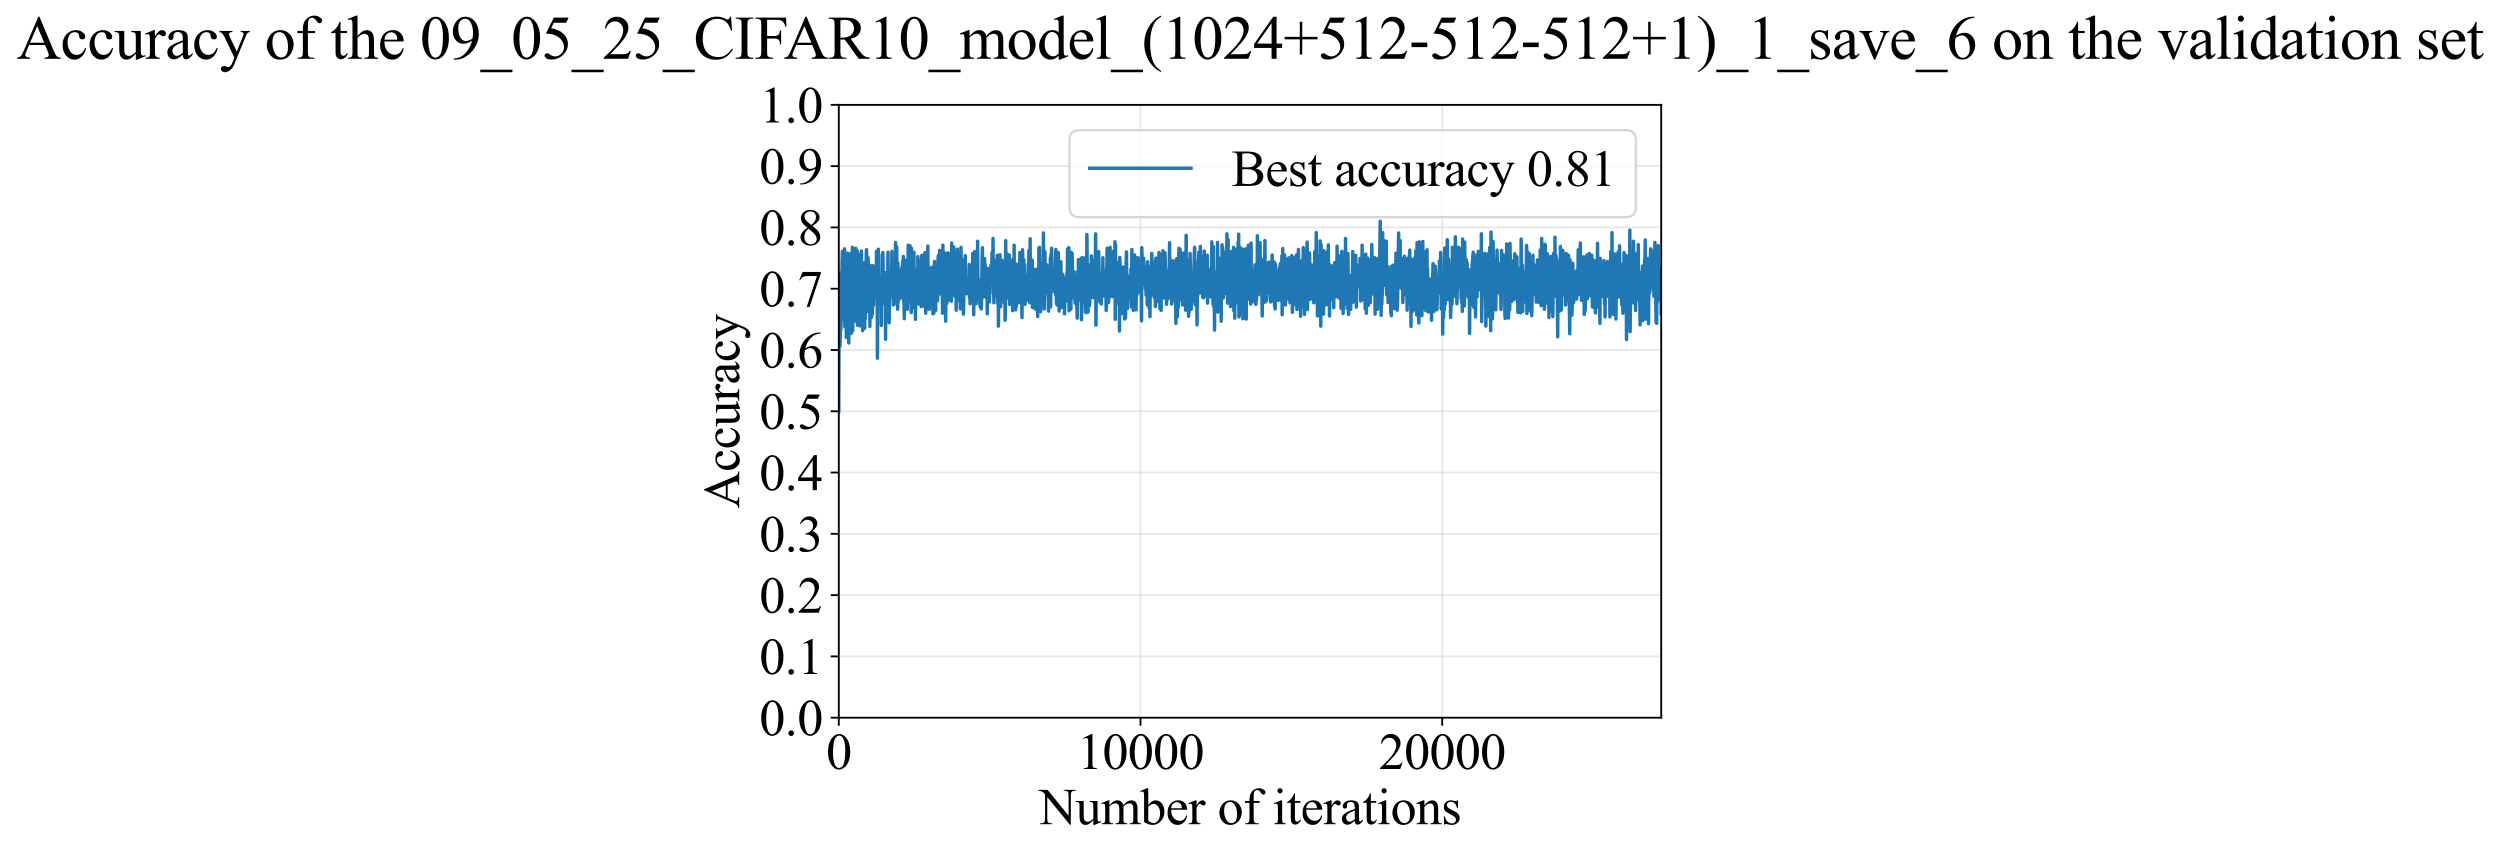 <?xml version="1.0" encoding="utf-8" standalone="no"?>
<!DOCTYPE svg PUBLIC "-//W3C//DTD SVG 1.1//EN"
  "http://www.w3.org/Graphics/SVG/1.1/DTD/svg11.dtd">
<svg xmlns:xlink="http://www.w3.org/1999/xlink" width="1085.58pt" height="369.808pt" viewBox="0 0 1085.58 369.808" xmlns="http://www.w3.org/2000/svg" version="1.1">
 <defs>
  <style type="text/css">*{stroke-linejoin: round; stroke-linecap: butt}</style>
 </defs>
 <g id="figure_1">
  <g id="patch_1">
   <path d="M -0 369.808 
L 1085.58 369.808 
L 1085.58 0 
L -0 0 
z
" style="fill: #ffffff"/>
  </g>
  <g id="axes_1">
   <g id="patch_2">
    <path d="M 364.23 311.644 
L 721.35 311.644 
L 721.35 45.532 
L 364.23 45.532 
z
" style="fill: #ffffff"/>
   </g>
   <g id="matplotlib.axis_1">
    <g id="xtick_1">
     <g id="line2d_1">
      <path d="M 364.23 311.644 
L 364.23 45.532 
" clip-path="url(#p677ed024ac)" style="fill: none; stroke: #b0b0b0; stroke-opacity: 0.3; stroke-width: 0.8; stroke-linecap: square"/>
     </g>
     <g id="line2d_2">
      <defs>
       <path id="m9ba8eaddc6" d="M 0 0 
L 0 3.5 
" style="stroke: #000000; stroke-width: 0.8"/>
      </defs>
      <g>
       <use xlink:href="#m9ba8eaddc6" x="364.23" y="311.644" style="stroke: #000000; stroke-width: 0.8"/>
      </g>
     </g>
     <g id="text_1">
      <!-- 0 -->
      <g transform="translate(358.73 333.92) scale(0.22 -0.22)">
       <defs>
        <path id="TimesNewRomanPSMT-30" d="M 231 2094 
Q 231 2819 450 3342 
Q 669 3866 1031 4122 
Q 1313 4325 1613 4325 
Q 2100 4325 2488 3828 
Q 2972 3213 2972 2159 
Q 2972 1422 2759 906 
Q 2547 391 2217 158 
Q 1888 -75 1581 -75 
Q 975 -75 572 641 
Q 231 1244 231 2094 
z
M 844 2016 
Q 844 1141 1059 588 
Q 1238 122 1591 122 
Q 1759 122 1940 273 
Q 2122 425 2216 781 
Q 2359 1319 2359 2297 
Q 2359 3022 2209 3506 
Q 2097 3866 1919 4016 
Q 1791 4119 1609 4119 
Q 1397 4119 1231 3928 
Q 1006 3669 925 3112 
Q 844 2556 844 2016 
z
" transform="scale(0.016)"/>
       </defs>
       <use xlink:href="#TimesNewRomanPSMT-30"/>
      </g>
     </g>
    </g>
    <g id="xtick_2">
     <g id="line2d_3">
      <path d="M 495.235 311.644 
L 495.235 45.532 
" clip-path="url(#p677ed024ac)" style="fill: none; stroke: #b0b0b0; stroke-opacity: 0.3; stroke-width: 0.8; stroke-linecap: square"/>
     </g>
     <g id="line2d_4">
      <g>
       <use xlink:href="#m9ba8eaddc6" x="495.235" y="311.644" style="stroke: #000000; stroke-width: 0.8"/>
      </g>
     </g>
     <g id="text_2">
      <!-- 10000 -->
      <g transform="translate(467.735 333.92) scale(0.22 -0.22)">
       <defs>
        <path id="TimesNewRomanPSMT-31" d="M 750 3822 
L 1781 4325 
L 1884 4325 
L 1884 747 
Q 1884 391 1914 303 
Q 1944 216 2037 169 
Q 2131 122 2419 116 
L 2419 0 
L 825 0 
L 825 116 
Q 1125 122 1212 167 
Q 1300 213 1334 289 
Q 1369 366 1369 747 
L 1369 3034 
Q 1369 3497 1338 3628 
Q 1316 3728 1258 3775 
Q 1200 3822 1119 3822 
Q 1003 3822 797 3725 
L 750 3822 
z
" transform="scale(0.016)"/>
       </defs>
       <use xlink:href="#TimesNewRomanPSMT-31"/>
       <use xlink:href="#TimesNewRomanPSMT-30" transform="translate(50 0)"/>
       <use xlink:href="#TimesNewRomanPSMT-30" transform="translate(100 0)"/>
       <use xlink:href="#TimesNewRomanPSMT-30" transform="translate(150 0)"/>
       <use xlink:href="#TimesNewRomanPSMT-30" transform="translate(200 0)"/>
      </g>
     </g>
    </g>
    <g id="xtick_3">
     <g id="line2d_5">
      <path d="M 626.24 311.644 
L 626.24 45.532 
" clip-path="url(#p677ed024ac)" style="fill: none; stroke: #b0b0b0; stroke-opacity: 0.3; stroke-width: 0.8; stroke-linecap: square"/>
     </g>
     <g id="line2d_6">
      <g>
       <use xlink:href="#m9ba8eaddc6" x="626.24" y="311.644" style="stroke: #000000; stroke-width: 0.8"/>
      </g>
     </g>
     <g id="text_3">
      <!-- 20000 -->
      <g transform="translate(598.74 333.92) scale(0.22 -0.22)">
       <defs>
        <path id="TimesNewRomanPSMT-32" d="M 2934 816 
L 2638 0 
L 138 0 
L 138 116 
Q 1241 1122 1691 1759 
Q 2141 2397 2141 2925 
Q 2141 3328 1894 3587 
Q 1647 3847 1303 3847 
Q 991 3847 742 3664 
Q 494 3481 375 3128 
L 259 3128 
Q 338 3706 661 4015 
Q 984 4325 1469 4325 
Q 1984 4325 2329 3994 
Q 2675 3663 2675 3213 
Q 2675 2891 2525 2569 
Q 2294 2063 1775 1497 
Q 997 647 803 472 
L 1909 472 
Q 2247 472 2383 497 
Q 2519 522 2628 598 
Q 2738 675 2819 816 
L 2934 816 
z
" transform="scale(0.016)"/>
       </defs>
       <use xlink:href="#TimesNewRomanPSMT-32"/>
       <use xlink:href="#TimesNewRomanPSMT-30" transform="translate(50 0)"/>
       <use xlink:href="#TimesNewRomanPSMT-30" transform="translate(100 0)"/>
       <use xlink:href="#TimesNewRomanPSMT-30" transform="translate(150 0)"/>
       <use xlink:href="#TimesNewRomanPSMT-30" transform="translate(200 0)"/>
      </g>
     </g>
    </g>
    <g id="text_4">
     <!-- Number of iterations -->
     <g transform="translate(451.148 357.902) scale(0.22 -0.22)">
      <defs>
       <path id="TimesNewRomanPSMT-4e" d="M -84 4238 
L 1066 4238 
L 3656 1059 
L 3656 3503 
Q 3656 3894 3569 3991 
Q 3453 4122 3203 4122 
L 3056 4122 
L 3056 4238 
L 4531 4238 
L 4531 4122 
L 4381 4122 
Q 4113 4122 4000 3959 
Q 3931 3859 3931 3503 
L 3931 -69 
L 3819 -69 
L 1025 3344 
L 1025 734 
Q 1025 344 1109 247 
Q 1228 116 1475 116 
L 1625 116 
L 1625 0 
L 150 0 
L 150 116 
L 297 116 
Q 569 116 681 278 
Q 750 378 750 734 
L 750 3681 
Q 566 3897 470 3965 
Q 375 4034 191 4094 
Q 100 4122 -84 4122 
L -84 4238 
z
" transform="scale(0.016)"/>
       <path id="TimesNewRomanPSMT-75" d="M 2709 2863 
L 2709 1128 
Q 2709 631 2732 520 
Q 2756 409 2807 365 
Q 2859 322 2928 322 
Q 3025 322 3147 375 
L 3191 266 
L 2334 -88 
L 2194 -88 
L 2194 519 
Q 1825 119 1631 15 
Q 1438 -88 1222 -88 
Q 981 -88 804 51 
Q 628 191 559 409 
Q 491 628 491 1028 
L 491 2306 
Q 491 2509 447 2587 
Q 403 2666 317 2708 
Q 231 2750 6 2747 
L 6 2863 
L 1009 2863 
L 1009 947 
Q 1009 547 1148 422 
Q 1288 297 1484 297 
Q 1619 297 1789 381 
Q 1959 466 2194 703 
L 2194 2325 
Q 2194 2569 2105 2655 
Q 2016 2741 1734 2747 
L 1734 2863 
L 2709 2863 
z
" transform="scale(0.016)"/>
       <path id="TimesNewRomanPSMT-6d" d="M 1050 2338 
Q 1363 2650 1419 2697 
Q 1559 2816 1721 2881 
Q 1884 2947 2044 2947 
Q 2313 2947 2506 2790 
Q 2700 2634 2766 2338 
Q 3088 2713 3309 2830 
Q 3531 2947 3766 2947 
Q 3994 2947 4170 2830 
Q 4347 2713 4450 2447 
Q 4519 2266 4519 1878 
L 4519 647 
Q 4519 378 4559 278 
Q 4591 209 4675 161 
Q 4759 113 4950 113 
L 4950 0 
L 3538 0 
L 3538 113 
L 3597 113 
Q 3781 113 3884 184 
Q 3956 234 3988 344 
Q 4000 397 4000 647 
L 4000 1878 
Q 4000 2228 3916 2372 
Q 3794 2572 3525 2572 
Q 3359 2572 3192 2489 
Q 3025 2406 2788 2181 
L 2781 2147 
L 2788 2013 
L 2788 647 
Q 2788 353 2820 281 
Q 2853 209 2943 161 
Q 3034 113 3253 113 
L 3253 0 
L 1806 0 
L 1806 113 
Q 2044 113 2133 169 
Q 2222 225 2256 338 
Q 2272 391 2272 647 
L 2272 1878 
Q 2272 2228 2169 2381 
Q 2031 2581 1784 2581 
Q 1616 2581 1450 2491 
Q 1191 2353 1050 2181 
L 1050 647 
Q 1050 366 1089 281 
Q 1128 197 1204 155 
Q 1281 113 1516 113 
L 1516 0 
L 100 0 
L 100 113 
Q 297 113 375 155 
Q 453 197 493 289 
Q 534 381 534 647 
L 534 1741 
Q 534 2213 506 2350 
Q 484 2453 437 2492 
Q 391 2531 309 2531 
Q 222 2531 100 2484 
L 53 2597 
L 916 2947 
L 1050 2947 
L 1050 2338 
z
" transform="scale(0.016)"/>
       <path id="TimesNewRomanPSMT-62" d="M 984 2369 
Q 1400 2947 1881 2947 
Q 2322 2947 2650 2570 
Q 2978 2194 2978 1541 
Q 2978 778 2472 313 
Q 2038 -88 1503 -88 
Q 1253 -88 995 3 
Q 738 94 469 275 
L 469 3241 
Q 469 3728 445 3840 
Q 422 3953 372 3993 
Q 322 4034 247 4034 
Q 159 4034 28 3984 
L -16 4094 
L 844 4444 
L 984 4444 
L 984 2369 
z
M 984 2169 
L 984 456 
Q 1144 300 1314 220 
Q 1484 141 1663 141 
Q 1947 141 2192 453 
Q 2438 766 2438 1363 
Q 2438 1913 2192 2208 
Q 1947 2503 1634 2503 
Q 1469 2503 1303 2419 
Q 1178 2356 984 2169 
z
" transform="scale(0.016)"/>
       <path id="TimesNewRomanPSMT-65" d="M 681 1784 
Q 678 1147 991 784 
Q 1303 422 1725 422 
Q 2006 422 2214 576 
Q 2422 731 2563 1106 
L 2659 1044 
Q 2594 616 2278 264 
Q 1963 -88 1488 -88 
Q 972 -88 605 314 
Q 238 716 238 1394 
Q 238 2128 614 2539 
Q 991 2950 1559 2950 
Q 2041 2950 2350 2633 
Q 2659 2316 2659 1784 
L 681 1784 
z
M 681 1966 
L 2006 1966 
Q 1991 2241 1941 2353 
Q 1863 2528 1708 2628 
Q 1553 2728 1384 2728 
Q 1125 2728 920 2526 
Q 716 2325 681 1966 
z
" transform="scale(0.016)"/>
       <path id="TimesNewRomanPSMT-72" d="M 1038 2947 
L 1038 2303 
Q 1397 2947 1775 2947 
Q 1947 2947 2059 2842 
Q 2172 2738 2172 2600 
Q 2172 2478 2090 2393 
Q 2009 2309 1897 2309 
Q 1788 2309 1652 2417 
Q 1516 2525 1450 2525 
Q 1394 2525 1328 2463 
Q 1188 2334 1038 2041 
L 1038 669 
Q 1038 431 1097 309 
Q 1138 225 1241 169 
Q 1344 113 1538 113 
L 1538 0 
L 72 0 
L 72 113 
Q 291 113 397 181 
Q 475 231 506 341 
Q 522 394 522 644 
L 522 1753 
Q 522 2253 501 2348 
Q 481 2444 426 2487 
Q 372 2531 291 2531 
Q 194 2531 72 2484 
L 41 2597 
L 906 2947 
L 1038 2947 
z
" transform="scale(0.016)"/>
       <path id="TimesNewRomanPSMT-20" transform="scale(0.016)"/>
       <path id="TimesNewRomanPSMT-6f" d="M 1600 2947 
Q 2250 2947 2644 2453 
Q 2978 2031 2978 1484 
Q 2978 1100 2793 706 
Q 2609 313 2286 112 
Q 1963 -88 1566 -88 
Q 919 -88 538 428 
Q 216 863 216 1403 
Q 216 1797 411 2186 
Q 606 2575 925 2761 
Q 1244 2947 1600 2947 
z
M 1503 2744 
Q 1338 2744 1170 2645 
Q 1003 2547 900 2300 
Q 797 2053 797 1666 
Q 797 1041 1045 587 
Q 1294 134 1700 134 
Q 2003 134 2200 384 
Q 2397 634 2397 1244 
Q 2397 2006 2069 2444 
Q 1847 2744 1503 2744 
z
" transform="scale(0.016)"/>
       <path id="TimesNewRomanPSMT-66" d="M 1319 2638 
L 1319 756 
Q 1319 356 1406 250 
Q 1522 113 1716 113 
L 1975 113 
L 1975 0 
L 266 0 
L 266 113 
L 394 113 
Q 519 113 622 175 
Q 725 238 764 344 
Q 803 450 803 756 
L 803 2638 
L 247 2638 
L 247 2863 
L 803 2863 
L 803 3050 
Q 803 3478 940 3775 
Q 1078 4072 1361 4255 
Q 1644 4438 1997 4438 
Q 2325 4438 2600 4225 
Q 2781 4084 2781 3909 
Q 2781 3816 2700 3733 
Q 2619 3650 2525 3650 
Q 2453 3650 2373 3701 
Q 2294 3753 2178 3923 
Q 2063 4094 1966 4153 
Q 1869 4213 1750 4213 
Q 1606 4213 1506 4136 
Q 1406 4059 1362 3898 
Q 1319 3738 1319 3069 
L 1319 2863 
L 2056 2863 
L 2056 2638 
L 1319 2638 
z
" transform="scale(0.016)"/>
       <path id="TimesNewRomanPSMT-69" d="M 928 4444 
Q 1059 4444 1151 4351 
Q 1244 4259 1244 4128 
Q 1244 3997 1151 3903 
Q 1059 3809 928 3809 
Q 797 3809 703 3903 
Q 609 3997 609 4128 
Q 609 4259 701 4351 
Q 794 4444 928 4444 
z
M 1188 2947 
L 1188 647 
Q 1188 378 1227 289 
Q 1266 200 1342 156 
Q 1419 113 1622 113 
L 1622 0 
L 231 0 
L 231 113 
Q 441 113 512 153 
Q 584 194 626 287 
Q 669 381 669 647 
L 669 1750 
Q 669 2216 641 2353 
Q 619 2453 572 2492 
Q 525 2531 444 2531 
Q 356 2531 231 2484 
L 188 2597 
L 1050 2947 
L 1188 2947 
z
" transform="scale(0.016)"/>
       <path id="TimesNewRomanPSMT-74" d="M 1031 3803 
L 1031 2863 
L 1700 2863 
L 1700 2644 
L 1031 2644 
L 1031 788 
Q 1031 509 1111 412 
Q 1191 316 1316 316 
Q 1419 316 1516 380 
Q 1613 444 1666 569 
L 1788 569 
Q 1678 263 1478 108 
Q 1278 -47 1066 -47 
Q 922 -47 784 33 
Q 647 113 581 261 
Q 516 409 516 719 
L 516 2644 
L 63 2644 
L 63 2747 
Q 234 2816 414 2980 
Q 594 3144 734 3369 
Q 806 3488 934 3803 
L 1031 3803 
z
" transform="scale(0.016)"/>
       <path id="TimesNewRomanPSMT-61" d="M 1822 413 
Q 1381 72 1269 19 
Q 1100 -59 909 -59 
Q 613 -59 420 144 
Q 228 347 228 678 
Q 228 888 322 1041 
Q 450 1253 767 1440 
Q 1084 1628 1822 1897 
L 1822 2009 
Q 1822 2438 1686 2597 
Q 1550 2756 1291 2756 
Q 1094 2756 978 2650 
Q 859 2544 859 2406 
L 866 2225 
Q 866 2081 792 2003 
Q 719 1925 600 1925 
Q 484 1925 411 2006 
Q 338 2088 338 2228 
Q 338 2497 613 2722 
Q 888 2947 1384 2947 
Q 1766 2947 2009 2819 
Q 2194 2722 2281 2516 
Q 2338 2381 2338 1966 
L 2338 994 
Q 2338 584 2353 492 
Q 2369 400 2405 369 
Q 2441 338 2488 338 
Q 2538 338 2575 359 
Q 2641 400 2828 588 
L 2828 413 
Q 2478 -56 2159 -56 
Q 2006 -56 1915 50 
Q 1825 156 1822 413 
z
M 1822 616 
L 1822 1706 
Q 1350 1519 1213 1441 
Q 966 1303 859 1153 
Q 753 1003 753 825 
Q 753 600 887 451 
Q 1022 303 1197 303 
Q 1434 303 1822 616 
z
" transform="scale(0.016)"/>
       <path id="TimesNewRomanPSMT-6e" d="M 1034 2341 
Q 1538 2947 1994 2947 
Q 2228 2947 2397 2830 
Q 2566 2713 2666 2444 
Q 2734 2256 2734 1869 
L 2734 647 
Q 2734 375 2778 278 
Q 2813 200 2889 156 
Q 2966 113 3172 113 
L 3172 0 
L 1756 0 
L 1756 113 
L 1816 113 
Q 2016 113 2095 173 
Q 2175 234 2206 353 
Q 2219 400 2219 647 
L 2219 1819 
Q 2219 2209 2117 2386 
Q 2016 2563 1775 2563 
Q 1403 2563 1034 2156 
L 1034 647 
Q 1034 356 1069 288 
Q 1113 197 1189 155 
Q 1266 113 1500 113 
L 1500 0 
L 84 0 
L 84 113 
L 147 113 
Q 366 113 442 223 
Q 519 334 519 647 
L 519 1709 
Q 519 2225 495 2337 
Q 472 2450 423 2490 
Q 375 2531 294 2531 
Q 206 2531 84 2484 
L 38 2597 
L 900 2947 
L 1034 2947 
L 1034 2341 
z
" transform="scale(0.016)"/>
       <path id="TimesNewRomanPSMT-73" d="M 2050 2947 
L 2050 1972 
L 1947 1972 
Q 1828 2431 1642 2597 
Q 1456 2763 1169 2763 
Q 950 2763 815 2647 
Q 681 2531 681 2391 
Q 681 2216 781 2091 
Q 878 1963 1175 1819 
L 1631 1597 
Q 2266 1288 2266 781 
Q 2266 391 1970 151 
Q 1675 -88 1309 -88 
Q 1047 -88 709 6 
Q 606 38 541 38 
Q 469 38 428 -44 
L 325 -44 
L 325 978 
L 428 978 
Q 516 541 762 319 
Q 1009 97 1316 97 
Q 1531 97 1667 223 
Q 1803 350 1803 528 
Q 1803 744 1651 891 
Q 1500 1038 1047 1263 
Q 594 1488 453 1669 
Q 313 1847 313 2119 
Q 313 2472 555 2709 
Q 797 2947 1181 2947 
Q 1350 2947 1591 2875 
Q 1750 2828 1803 2828 
Q 1853 2828 1881 2850 
Q 1909 2872 1947 2947 
L 2050 2947 
z
" transform="scale(0.016)"/>
      </defs>
      <use xlink:href="#TimesNewRomanPSMT-4e"/>
      <use xlink:href="#TimesNewRomanPSMT-75" transform="translate(72.217 0)"/>
      <use xlink:href="#TimesNewRomanPSMT-6d" transform="translate(122.217 0)"/>
      <use xlink:href="#TimesNewRomanPSMT-62" transform="translate(200 0)"/>
      <use xlink:href="#TimesNewRomanPSMT-65" transform="translate(250 0)"/>
      <use xlink:href="#TimesNewRomanPSMT-72" transform="translate(294.385 0)"/>
      <use xlink:href="#TimesNewRomanPSMT-20" transform="translate(327.686 0)"/>
      <use xlink:href="#TimesNewRomanPSMT-6f" transform="translate(352.686 0)"/>
      <use xlink:href="#TimesNewRomanPSMT-66" transform="translate(402.686 0)"/>
      <use xlink:href="#TimesNewRomanPSMT-20" transform="translate(435.986 0)"/>
      <use xlink:href="#TimesNewRomanPSMT-69" transform="translate(460.986 0)"/>
      <use xlink:href="#TimesNewRomanPSMT-74" transform="translate(488.77 0)"/>
      <use xlink:href="#TimesNewRomanPSMT-65" transform="translate(516.553 0)"/>
      <use xlink:href="#TimesNewRomanPSMT-72" transform="translate(560.938 0)"/>
      <use xlink:href="#TimesNewRomanPSMT-61" transform="translate(594.238 0)"/>
      <use xlink:href="#TimesNewRomanPSMT-74" transform="translate(638.623 0)"/>
      <use xlink:href="#TimesNewRomanPSMT-69" transform="translate(666.406 0)"/>
      <use xlink:href="#TimesNewRomanPSMT-6f" transform="translate(694.189 0)"/>
      <use xlink:href="#TimesNewRomanPSMT-6e" transform="translate(744.189 0)"/>
      <use xlink:href="#TimesNewRomanPSMT-73" transform="translate(794.189 0)"/>
     </g>
    </g>
   </g>
   <g id="matplotlib.axis_2">
    <g id="ytick_1">
     <g id="line2d_7">
      <path d="M 364.23 311.644 
L 721.35 311.644 
" clip-path="url(#p677ed024ac)" style="fill: none; stroke: #b0b0b0; stroke-opacity: 0.3; stroke-width: 0.8; stroke-linecap: square"/>
     </g>
     <g id="line2d_8">
      <defs>
       <path id="mfbaf54b6fd" d="M 0 0 
L -3.5 0 
" style="stroke: #000000; stroke-width: 0.8"/>
      </defs>
      <g>
       <use xlink:href="#mfbaf54b6fd" x="364.23" y="311.644" style="stroke: #000000; stroke-width: 0.8"/>
      </g>
     </g>
     <g id="text_5">
      <!-- 0.0 -->
      <g transform="translate(329.73 319.282) scale(0.22 -0.22)">
       <defs>
        <path id="TimesNewRomanPSMT-2e" d="M 800 606 
Q 947 606 1047 504 
Q 1147 403 1147 259 
Q 1147 116 1045 14 
Q 944 -88 800 -88 
Q 656 -88 554 14 
Q 453 116 453 259 
Q 453 406 554 506 
Q 656 606 800 606 
z
" transform="scale(0.016)"/>
       </defs>
       <use xlink:href="#TimesNewRomanPSMT-30"/>
       <use xlink:href="#TimesNewRomanPSMT-2e" transform="translate(50 0)"/>
       <use xlink:href="#TimesNewRomanPSMT-30" transform="translate(75 0)"/>
      </g>
     </g>
    </g>
    <g id="ytick_2">
     <g id="line2d_9">
      <path d="M 364.23 285.032 
L 721.35 285.032 
" clip-path="url(#p677ed024ac)" style="fill: none; stroke: #b0b0b0; stroke-opacity: 0.3; stroke-width: 0.8; stroke-linecap: square"/>
     </g>
     <g id="line2d_10">
      <g>
       <use xlink:href="#mfbaf54b6fd" x="364.23" y="285.032" style="stroke: #000000; stroke-width: 0.8"/>
      </g>
     </g>
     <g id="text_6">
      <!-- 0.1 -->
      <g transform="translate(329.73 292.67) scale(0.22 -0.22)">
       <use xlink:href="#TimesNewRomanPSMT-30"/>
       <use xlink:href="#TimesNewRomanPSMT-2e" transform="translate(50 0)"/>
       <use xlink:href="#TimesNewRomanPSMT-31" transform="translate(75 0)"/>
      </g>
     </g>
    </g>
    <g id="ytick_3">
     <g id="line2d_11">
      <path d="M 364.23 258.421 
L 721.35 258.421 
" clip-path="url(#p677ed024ac)" style="fill: none; stroke: #b0b0b0; stroke-opacity: 0.3; stroke-width: 0.8; stroke-linecap: square"/>
     </g>
     <g id="line2d_12">
      <g>
       <use xlink:href="#mfbaf54b6fd" x="364.23" y="258.421" style="stroke: #000000; stroke-width: 0.8"/>
      </g>
     </g>
     <g id="text_7">
      <!-- 0.2 -->
      <g transform="translate(329.73 266.059) scale(0.22 -0.22)">
       <use xlink:href="#TimesNewRomanPSMT-30"/>
       <use xlink:href="#TimesNewRomanPSMT-2e" transform="translate(50 0)"/>
       <use xlink:href="#TimesNewRomanPSMT-32" transform="translate(75 0)"/>
      </g>
     </g>
    </g>
    <g id="ytick_4">
     <g id="line2d_13">
      <path d="M 364.23 231.81 
L 721.35 231.81 
" clip-path="url(#p677ed024ac)" style="fill: none; stroke: #b0b0b0; stroke-opacity: 0.3; stroke-width: 0.8; stroke-linecap: square"/>
     </g>
     <g id="line2d_14">
      <g>
       <use xlink:href="#mfbaf54b6fd" x="364.23" y="231.81" style="stroke: #000000; stroke-width: 0.8"/>
      </g>
     </g>
     <g id="text_8">
      <!-- 0.3 -->
      <g transform="translate(329.73 239.448) scale(0.22 -0.22)">
       <defs>
        <path id="TimesNewRomanPSMT-33" d="M 325 3431 
Q 506 3859 782 4092 
Q 1059 4325 1472 4325 
Q 1981 4325 2253 3994 
Q 2459 3747 2459 3466 
Q 2459 3003 1878 2509 
Q 2269 2356 2469 2072 
Q 2669 1788 2669 1403 
Q 2669 853 2319 450 
Q 1863 -75 997 -75 
Q 569 -75 414 31 
Q 259 138 259 259 
Q 259 350 332 419 
Q 406 488 509 488 
Q 588 488 669 463 
Q 722 447 909 348 
Q 1097 250 1169 231 
Q 1284 197 1416 197 
Q 1734 197 1970 444 
Q 2206 691 2206 1028 
Q 2206 1275 2097 1509 
Q 2016 1684 1919 1775 
Q 1784 1900 1550 2001 
Q 1316 2103 1072 2103 
L 972 2103 
L 972 2197 
Q 1219 2228 1467 2375 
Q 1716 2522 1828 2728 
Q 1941 2934 1941 3181 
Q 1941 3503 1739 3701 
Q 1538 3900 1238 3900 
Q 753 3900 428 3381 
L 325 3431 
z
" transform="scale(0.016)"/>
       </defs>
       <use xlink:href="#TimesNewRomanPSMT-30"/>
       <use xlink:href="#TimesNewRomanPSMT-2e" transform="translate(50 0)"/>
       <use xlink:href="#TimesNewRomanPSMT-33" transform="translate(75 0)"/>
      </g>
     </g>
    </g>
    <g id="ytick_5">
     <g id="line2d_15">
      <path d="M 364.23 205.199 
L 721.35 205.199 
" clip-path="url(#p677ed024ac)" style="fill: none; stroke: #b0b0b0; stroke-opacity: 0.3; stroke-width: 0.8; stroke-linecap: square"/>
     </g>
     <g id="line2d_16">
      <g>
       <use xlink:href="#mfbaf54b6fd" x="364.23" y="205.199" style="stroke: #000000; stroke-width: 0.8"/>
      </g>
     </g>
     <g id="text_9">
      <!-- 0.4 -->
      <g transform="translate(329.73 212.837) scale(0.22 -0.22)">
       <defs>
        <path id="TimesNewRomanPSMT-34" d="M 2978 1563 
L 2978 1119 
L 2409 1119 
L 2409 0 
L 1894 0 
L 1894 1119 
L 100 1119 
L 100 1519 
L 2066 4325 
L 2409 4325 
L 2409 1563 
L 2978 1563 
z
M 1894 1563 
L 1894 3666 
L 406 1563 
L 1894 1563 
z
" transform="scale(0.016)"/>
       </defs>
       <use xlink:href="#TimesNewRomanPSMT-30"/>
       <use xlink:href="#TimesNewRomanPSMT-2e" transform="translate(50 0)"/>
       <use xlink:href="#TimesNewRomanPSMT-34" transform="translate(75 0)"/>
      </g>
     </g>
    </g>
    <g id="ytick_6">
     <g id="line2d_17">
      <path d="M 364.23 178.588 
L 721.35 178.588 
" clip-path="url(#p677ed024ac)" style="fill: none; stroke: #b0b0b0; stroke-opacity: 0.3; stroke-width: 0.8; stroke-linecap: square"/>
     </g>
     <g id="line2d_18">
      <g>
       <use xlink:href="#mfbaf54b6fd" x="364.23" y="178.588" style="stroke: #000000; stroke-width: 0.8"/>
      </g>
     </g>
     <g id="text_10">
      <!-- 0.5 -->
      <g transform="translate(329.73 186.226) scale(0.22 -0.22)">
       <defs>
        <path id="TimesNewRomanPSMT-35" d="M 2778 4238 
L 2534 3706 
L 1259 3706 
L 981 3138 
Q 1809 3016 2294 2522 
Q 2709 2097 2709 1522 
Q 2709 1188 2573 903 
Q 2438 619 2231 419 
Q 2025 219 1772 97 
Q 1413 -75 1034 -75 
Q 653 -75 479 54 
Q 306 184 306 341 
Q 306 428 378 495 
Q 450 563 559 563 
Q 641 563 702 538 
Q 763 513 909 409 
Q 1144 247 1384 247 
Q 1750 247 2026 523 
Q 2303 800 2303 1197 
Q 2303 1581 2056 1914 
Q 1809 2247 1375 2428 
Q 1034 2569 447 2591 
L 1259 4238 
L 2778 4238 
z
" transform="scale(0.016)"/>
       </defs>
       <use xlink:href="#TimesNewRomanPSMT-30"/>
       <use xlink:href="#TimesNewRomanPSMT-2e" transform="translate(50 0)"/>
       <use xlink:href="#TimesNewRomanPSMT-35" transform="translate(75 0)"/>
      </g>
     </g>
    </g>
    <g id="ytick_7">
     <g id="line2d_19">
      <path d="M 364.23 151.976 
L 721.35 151.976 
" clip-path="url(#p677ed024ac)" style="fill: none; stroke: #b0b0b0; stroke-opacity: 0.3; stroke-width: 0.8; stroke-linecap: square"/>
     </g>
     <g id="line2d_20">
      <g>
       <use xlink:href="#mfbaf54b6fd" x="364.23" y="151.976" style="stroke: #000000; stroke-width: 0.8"/>
      </g>
     </g>
     <g id="text_11">
      <!-- 0.6 -->
      <g transform="translate(329.73 159.614) scale(0.22 -0.22)">
       <defs>
        <path id="TimesNewRomanPSMT-36" d="M 2869 4325 
L 2869 4209 
Q 2456 4169 2195 4045 
Q 1934 3922 1679 3669 
Q 1425 3416 1258 3105 
Q 1091 2794 978 2366 
Q 1428 2675 1881 2675 
Q 2316 2675 2634 2325 
Q 2953 1975 2953 1425 
Q 2953 894 2631 456 
Q 2244 -75 1606 -75 
Q 1172 -75 869 213 
Q 275 772 275 1663 
Q 275 2231 503 2743 
Q 731 3256 1154 3653 
Q 1578 4050 1965 4187 
Q 2353 4325 2688 4325 
L 2869 4325 
z
M 925 2138 
Q 869 1716 869 1456 
Q 869 1156 980 804 
Q 1091 453 1309 247 
Q 1469 100 1697 100 
Q 1969 100 2183 356 
Q 2397 613 2397 1088 
Q 2397 1622 2184 2012 
Q 1972 2403 1581 2403 
Q 1463 2403 1327 2353 
Q 1191 2303 925 2138 
z
" transform="scale(0.016)"/>
       </defs>
       <use xlink:href="#TimesNewRomanPSMT-30"/>
       <use xlink:href="#TimesNewRomanPSMT-2e" transform="translate(50 0)"/>
       <use xlink:href="#TimesNewRomanPSMT-36" transform="translate(75 0)"/>
      </g>
     </g>
    </g>
    <g id="ytick_8">
     <g id="line2d_21">
      <path d="M 364.23 125.365 
L 721.35 125.365 
" clip-path="url(#p677ed024ac)" style="fill: none; stroke: #b0b0b0; stroke-opacity: 0.3; stroke-width: 0.8; stroke-linecap: square"/>
     </g>
     <g id="line2d_22">
      <g>
       <use xlink:href="#mfbaf54b6fd" x="364.23" y="125.365" style="stroke: #000000; stroke-width: 0.8"/>
      </g>
     </g>
     <g id="text_12">
      <!-- 0.7 -->
      <g transform="translate(329.73 133.003) scale(0.22 -0.22)">
       <defs>
        <path id="TimesNewRomanPSMT-37" d="M 644 4238 
L 2916 4238 
L 2916 4119 
L 1503 -88 
L 1153 -88 
L 2419 3728 
L 1253 3728 
Q 900 3728 750 3644 
Q 488 3500 328 3200 
L 238 3234 
L 644 4238 
z
" transform="scale(0.016)"/>
       </defs>
       <use xlink:href="#TimesNewRomanPSMT-30"/>
       <use xlink:href="#TimesNewRomanPSMT-2e" transform="translate(50 0)"/>
       <use xlink:href="#TimesNewRomanPSMT-37" transform="translate(75 0)"/>
      </g>
     </g>
    </g>
    <g id="ytick_9">
     <g id="line2d_23">
      <path d="M 364.23 98.754 
L 721.35 98.754 
" clip-path="url(#p677ed024ac)" style="fill: none; stroke: #b0b0b0; stroke-opacity: 0.3; stroke-width: 0.8; stroke-linecap: square"/>
     </g>
     <g id="line2d_24">
      <g>
       <use xlink:href="#mfbaf54b6fd" x="364.23" y="98.754" style="stroke: #000000; stroke-width: 0.8"/>
      </g>
     </g>
     <g id="text_13">
      <!-- 0.8 -->
      <g transform="translate(329.73 106.392) scale(0.22 -0.22)">
       <defs>
        <path id="TimesNewRomanPSMT-38" d="M 1228 2134 
Q 725 2547 579 2797 
Q 434 3047 434 3316 
Q 434 3728 753 4026 
Q 1072 4325 1600 4325 
Q 2113 4325 2425 4047 
Q 2738 3769 2738 3413 
Q 2738 3175 2569 2928 
Q 2400 2681 1866 2347 
Q 2416 1922 2594 1678 
Q 2831 1359 2831 1006 
Q 2831 559 2490 242 
Q 2150 -75 1597 -75 
Q 994 -75 656 303 
Q 388 606 388 966 
Q 388 1247 577 1523 
Q 766 1800 1228 2134 
z
M 1719 2469 
Q 2094 2806 2194 3001 
Q 2294 3197 2294 3444 
Q 2294 3772 2109 3958 
Q 1925 4144 1606 4144 
Q 1288 4144 1088 3959 
Q 888 3775 888 3528 
Q 888 3366 970 3203 
Q 1053 3041 1206 2894 
L 1719 2469 
z
M 1375 2016 
Q 1116 1797 991 1539 
Q 866 1281 866 981 
Q 866 578 1086 336 
Q 1306 94 1647 94 
Q 1984 94 2187 284 
Q 2391 475 2391 747 
Q 2391 972 2272 1150 
Q 2050 1481 1375 2016 
z
" transform="scale(0.016)"/>
       </defs>
       <use xlink:href="#TimesNewRomanPSMT-30"/>
       <use xlink:href="#TimesNewRomanPSMT-2e" transform="translate(50 0)"/>
       <use xlink:href="#TimesNewRomanPSMT-38" transform="translate(75 0)"/>
      </g>
     </g>
    </g>
    <g id="ytick_10">
     <g id="line2d_25">
      <path d="M 364.23 72.143 
L 721.35 72.143 
" clip-path="url(#p677ed024ac)" style="fill: none; stroke: #b0b0b0; stroke-opacity: 0.3; stroke-width: 0.8; stroke-linecap: square"/>
     </g>
     <g id="line2d_26">
      <g>
       <use xlink:href="#mfbaf54b6fd" x="364.23" y="72.143" style="stroke: #000000; stroke-width: 0.8"/>
      </g>
     </g>
     <g id="text_14">
      <!-- 0.9 -->
      <g transform="translate(329.73 79.781) scale(0.22 -0.22)">
       <defs>
        <path id="TimesNewRomanPSMT-39" d="M 338 -88 
L 338 28 
Q 744 34 1094 217 
Q 1444 400 1770 856 
Q 2097 1313 2225 1859 
Q 1734 1544 1338 1544 
Q 891 1544 572 1889 
Q 253 2234 253 2806 
Q 253 3363 572 3797 
Q 956 4325 1575 4325 
Q 2097 4325 2469 3894 
Q 2925 3359 2925 2575 
Q 2925 1869 2578 1258 
Q 2231 647 1613 244 
Q 1109 -88 516 -88 
L 338 -88 
z
M 2275 2091 
Q 2331 2497 2331 2741 
Q 2331 3044 2228 3395 
Q 2125 3747 1936 3934 
Q 1747 4122 1506 4122 
Q 1228 4122 1018 3872 
Q 809 3622 809 3128 
Q 809 2469 1088 2097 
Q 1291 1828 1588 1828 
Q 1731 1828 1928 1897 
Q 2125 1966 2275 2091 
z
" transform="scale(0.016)"/>
       </defs>
       <use xlink:href="#TimesNewRomanPSMT-30"/>
       <use xlink:href="#TimesNewRomanPSMT-2e" transform="translate(50 0)"/>
       <use xlink:href="#TimesNewRomanPSMT-39" transform="translate(75 0)"/>
      </g>
     </g>
    </g>
    <g id="ytick_11">
     <g id="line2d_27">
      <path d="M 364.23 45.532 
L 721.35 45.532 
" clip-path="url(#p677ed024ac)" style="fill: none; stroke: #b0b0b0; stroke-opacity: 0.3; stroke-width: 0.8; stroke-linecap: square"/>
     </g>
     <g id="line2d_28">
      <g>
       <use xlink:href="#mfbaf54b6fd" x="364.23" y="45.532" style="stroke: #000000; stroke-width: 0.8"/>
      </g>
     </g>
     <g id="text_15">
      <!-- 1.0 -->
      <g transform="translate(329.73 53.17) scale(0.22 -0.22)">
       <use xlink:href="#TimesNewRomanPSMT-31"/>
       <use xlink:href="#TimesNewRomanPSMT-2e" transform="translate(50 0)"/>
       <use xlink:href="#TimesNewRomanPSMT-30" transform="translate(75 0)"/>
      </g>
     </g>
    </g>
    <g id="text_16">
     <!-- Accuracy -->
     <g transform="translate(320.983 220.726) rotate(-90) scale(0.22 -0.22)">
      <defs>
       <path id="TimesNewRomanPSMT-41" d="M 2928 1419 
L 1288 1419 
L 1000 750 
Q 894 503 894 381 
Q 894 284 986 211 
Q 1078 138 1384 116 
L 1384 0 
L 50 0 
L 50 116 
Q 316 163 394 238 
Q 553 388 747 847 
L 2238 4334 
L 2347 4334 
L 3822 809 
Q 4000 384 4145 257 
Q 4291 131 4550 116 
L 4550 0 
L 2878 0 
L 2878 116 
Q 3131 128 3220 200 
Q 3309 272 3309 375 
Q 3309 513 3184 809 
L 2928 1419 
z
M 2841 1650 
L 2122 3363 
L 1384 1650 
L 2841 1650 
z
" transform="scale(0.016)"/>
       <path id="TimesNewRomanPSMT-63" d="M 2631 1088 
Q 2516 522 2178 217 
Q 1841 -88 1431 -88 
Q 944 -88 581 321 
Q 219 731 219 1428 
Q 219 2103 620 2525 
Q 1022 2947 1584 2947 
Q 2006 2947 2278 2723 
Q 2550 2500 2550 2259 
Q 2550 2141 2473 2067 
Q 2397 1994 2259 1994 
Q 2075 1994 1981 2113 
Q 1928 2178 1911 2362 
Q 1894 2547 1784 2644 
Q 1675 2738 1481 2738 
Q 1169 2738 978 2506 
Q 725 2200 725 1697 
Q 725 1184 976 792 
Q 1228 400 1656 400 
Q 1963 400 2206 609 
Q 2378 753 2541 1131 
L 2631 1088 
z
" transform="scale(0.016)"/>
       <path id="TimesNewRomanPSMT-79" d="M 38 2863 
L 1372 2863 
L 1372 2747 
L 1306 2747 
Q 1166 2747 1095 2686 
Q 1025 2625 1025 2534 
Q 1025 2413 1128 2197 
L 1825 753 
L 2466 2334 
Q 2519 2463 2519 2588 
Q 2519 2644 2497 2672 
Q 2472 2706 2419 2726 
Q 2366 2747 2231 2747 
L 2231 2863 
L 3163 2863 
L 3163 2747 
Q 3047 2734 2984 2696 
Q 2922 2659 2847 2556 
Q 2819 2513 2741 2316 
L 1575 -541 
Q 1406 -956 1132 -1168 
Q 859 -1381 606 -1381 
Q 422 -1381 303 -1275 
Q 184 -1169 184 -1031 
Q 184 -900 270 -820 
Q 356 -741 506 -741 
Q 609 -741 788 -809 
Q 913 -856 944 -856 
Q 1038 -856 1148 -759 
Q 1259 -663 1372 -384 
L 1575 113 
L 547 2272 
Q 500 2369 397 2513 
Q 319 2622 269 2659 
Q 197 2709 38 2747 
L 38 2863 
z
" transform="scale(0.016)"/>
      </defs>
      <use xlink:href="#TimesNewRomanPSMT-41"/>
      <use xlink:href="#TimesNewRomanPSMT-63" transform="translate(72.217 0)"/>
      <use xlink:href="#TimesNewRomanPSMT-63" transform="translate(116.602 0)"/>
      <use xlink:href="#TimesNewRomanPSMT-75" transform="translate(160.986 0)"/>
      <use xlink:href="#TimesNewRomanPSMT-72" transform="translate(210.986 0)"/>
      <use xlink:href="#TimesNewRomanPSMT-61" transform="translate(244.287 0)"/>
      <use xlink:href="#TimesNewRomanPSMT-63" transform="translate(288.672 0)"/>
      <use xlink:href="#TimesNewRomanPSMT-79" transform="translate(333.057 0)"/>
     </g>
    </g>
   </g>
   <g id="line2d_29">
    <path d="M 364.23 178.588 
L 364.361 129.889 
L 364.623 121.107 
L 364.754 150.38 
L 364.885 144.791 
L 365.016 118.446 
L 365.147 143.195 
L 365.278 118.712 
L 365.409 139.07 
L 365.672 113.124 
L 365.803 109.132 
L 365.934 133.482 
L 366.065 114.321 
L 366.196 136.542 
L 366.458 127.893 
L 366.589 134.812 
L 366.72 108.068 
L 366.851 141.864 
L 367.244 112.858 
L 367.375 116.45 
L 367.506 146.521 
L 367.637 114.055 
L 367.768 142.13 
L 368.031 109.931 
L 368.162 112.059 
L 368.293 130.288 
L 368.424 114.055 
L 368.555 148.916 
L 368.817 110.197 
L 369.21 120.176 
L 369.341 144.259 
L 369.472 122.172 
L 369.603 144.791 
L 369.734 126.829 
L 369.865 124.966 
L 369.996 127.095 
L 370.127 107.403 
L 370.258 143.727 
L 370.39 122.305 
L 370.521 119.511 
L 370.652 125.631 
L 370.783 117.515 
L 370.914 122.571 
L 371.045 109.132 
L 371.176 115.386 
L 371.307 139.469 
L 371.438 129.623 
L 371.569 107.802 
L 371.962 138.538 
L 372.224 108.866 
L 372.355 141.199 
L 372.748 113.922 
L 372.88 111.261 
L 373.011 137.207 
L 373.142 130.022 
L 373.273 141.465 
L 373.404 115.519 
L 373.535 115.386 
L 373.666 110.197 
L 373.797 125.498 
L 373.928 124.035 
L 374.059 108.999 
L 374.19 139.868 
L 374.321 129.091 
L 374.452 131.752 
L 374.583 143.594 
L 374.714 130.82 
L 374.845 137.074 
L 375.107 114.455 
L 375.238 116.317 
L 375.37 114.055 
L 375.501 142.529 
L 375.632 120.309 
L 375.763 138.405 
L 375.894 126.03 
L 376.025 131.22 
L 376.156 110.064 
L 376.287 108.467 
L 376.418 116.317 
L 376.549 135.211 
L 376.68 114.188 
L 376.811 124.7 
L 376.942 111.926 
L 377.204 124.301 
L 377.335 116.983 
L 377.466 133.348 
L 377.597 118.047 
L 377.728 141.731 
L 377.86 115.253 
L 378.122 125.365 
L 378.253 122.039 
L 378.384 137.872 
L 378.515 127.361 
L 378.777 136.542 
L 378.908 133.482 
L 379.039 115.386 
L 379.301 132.55 
L 379.432 119.511 
L 379.563 125.897 
L 379.694 124.035 
L 379.956 118.18 
L 380.087 124.168 
L 380.218 123.236 
L 380.35 126.296 
L 380.481 124.966 
L 380.612 109.132 
L 380.743 129.623 
L 380.874 112.059 
L 381.005 155.569 
L 381.136 128.026 
L 381.267 129.357 
L 381.398 108.201 
L 381.529 126.829 
L 381.66 127.095 
L 381.791 125.365 
L 381.922 120.442 
L 382.053 131.752 
L 382.184 124.168 
L 382.315 125.498 
L 382.446 130.82 
L 382.577 127.095 
L 382.709 141.332 
L 382.84 120.442 
L 382.971 126.163 
L 383.102 110.463 
L 383.233 123.502 
L 383.364 109.664 
L 383.626 126.696 
L 383.757 120.176 
L 383.888 131.885 
L 384.15 118.313 
L 384.281 124.301 
L 384.412 123.901 
L 384.543 147.319 
L 384.674 120.708 
L 384.805 124.567 
L 384.936 119.511 
L 385.067 120.176 
L 385.199 118.313 
L 385.33 136.01 
L 385.592 109.531 
L 385.723 128.558 
L 385.854 123.502 
L 386.116 140.134 
L 386.378 120.708 
L 386.509 122.039 
L 386.64 128.558 
L 386.771 118.446 
L 386.902 124.966 
L 387.033 124.434 
L 387.164 119.777 
L 387.295 109.132 
L 387.426 125.232 
L 387.557 119.511 
L 387.689 119.91 
L 387.951 132.417 
L 388.082 117.116 
L 388.213 132.151 
L 388.344 116.716 
L 388.475 130.554 
L 388.606 117.914 
L 388.737 130.022 
L 388.868 105.274 
L 388.999 112.592 
L 389.13 130.82 
L 389.261 123.236 
L 389.392 107.269 
L 389.523 125.232 
L 389.654 126.03 
L 389.785 134.28 
L 389.916 114.188 
L 390.047 129.357 
L 390.179 130.554 
L 390.441 117.249 
L 390.703 128.159 
L 390.834 122.039 
L 390.965 129.49 
L 391.096 125.764 
L 391.227 125.631 
L 391.489 116.716 
L 391.62 120.841 
L 391.751 115.519 
L 391.882 122.704 
L 392.013 113.257 
L 392.144 122.837 
L 392.275 111.394 
L 392.406 130.554 
L 392.537 130.953 
L 392.669 138.405 
L 392.8 117.382 
L 392.931 134.413 
L 393.062 117.648 
L 393.324 116.184 
L 393.455 134.28 
L 393.717 112.858 
L 393.979 134.28 
L 394.11 124.567 
L 394.241 130.953 
L 394.372 106.471 
L 394.503 121.773 
L 394.765 108.733 
L 394.896 126.03 
L 395.028 120.708 
L 395.159 106.737 
L 395.29 120.043 
L 395.421 117.382 
L 395.683 135.743 
L 395.814 107.802 
L 396.076 133.748 
L 396.207 131.619 
L 396.338 126.962 
L 396.469 128.958 
L 396.6 119.644 
L 396.731 126.163 
L 396.862 109.531 
L 396.993 133.348 
L 397.124 124.301 
L 397.255 131.353 
L 397.386 130.288 
L 397.518 138.671 
L 397.78 117.116 
L 398.173 124.567 
L 398.304 118.446 
L 398.435 130.687 
L 398.566 111.394 
L 398.828 125.631 
L 398.959 132.018 
L 399.09 113.257 
L 399.483 127.361 
L 399.614 113.656 
L 399.745 130.82 
L 399.876 118.712 
L 400.008 133.082 
L 400.27 110.862 
L 400.401 111.394 
L 400.532 112.059 
L 400.794 128.292 
L 400.925 110.995 
L 401.056 132.949 
L 401.187 129.224 
L 401.449 110.33 
L 401.58 120.708 
L 401.711 109.664 
L 401.842 118.446 
L 401.973 136.01 
L 402.104 133.881 
L 402.235 112.725 
L 402.366 110.33 
L 402.629 123.502 
L 402.891 106.87 
L 403.022 127.095 
L 403.153 125.232 
L 403.284 121.24 
L 403.546 134.28 
L 403.808 116.583 
L 403.939 123.768 
L 404.07 118.712 
L 404.201 119.245 
L 404.332 117.249 
L 404.463 120.043 
L 404.594 116.051 
L 404.856 126.163 
L 404.988 126.03 
L 405.119 136.276 
L 405.25 130.953 
L 405.381 120.043 
L 405.512 136.01 
L 405.774 113.523 
L 405.905 117.914 
L 406.036 129.357 
L 406.167 118.446 
L 406.298 134.812 
L 406.429 114.588 
L 406.56 129.49 
L 406.691 123.369 
L 406.822 127.76 
L 406.953 126.696 
L 407.084 130.554 
L 407.215 128.425 
L 407.347 112.059 
L 407.478 110.995 
L 407.609 124.168 
L 407.74 124.567 
L 408.002 108.733 
L 408.264 124.833 
L 408.395 114.455 
L 408.657 127.76 
L 408.788 125.764 
L 408.919 125.498 
L 409.05 124.567 
L 409.181 127.228 
L 409.312 136.01 
L 409.443 106.471 
L 409.574 119.245 
L 409.705 111.128 
L 409.837 116.583 
L 409.968 127.361 
L 410.099 109.798 
L 410.23 118.313 
L 410.361 116.583 
L 410.492 112.858 
L 410.623 139.469 
L 410.754 126.962 
L 411.016 126.163 
L 411.147 131.752 
L 411.278 130.421 
L 411.54 109.798 
L 411.802 126.163 
L 411.933 116.983 
L 412.064 130.288 
L 412.327 125.498 
L 412.458 110.197 
L 412.589 114.987 
L 412.72 112.326 
L 412.851 129.49 
L 413.113 130.82 
L 413.244 105.54 
L 413.375 110.33 
L 413.637 122.97 
L 413.768 126.696 
L 413.899 125.498 
L 414.161 107.269 
L 414.423 122.704 
L 414.685 128.691 
L 414.817 126.696 
L 415.079 112.858 
L 415.21 134.679 
L 415.734 108.201 
L 416.127 130.554 
L 416.258 118.047 
L 416.389 127.494 
L 416.52 112.592 
L 416.651 112.858 
L 416.782 120.309 
L 416.913 110.064 
L 417.044 134.147 
L 417.175 127.095 
L 417.307 107.403 
L 417.438 123.502 
L 417.569 124.966 
L 417.7 132.949 
L 417.831 119.511 
L 417.962 118.978 
L 418.093 130.953 
L 418.224 117.249 
L 418.355 136.409 
L 418.486 130.554 
L 418.617 112.725 
L 418.748 120.974 
L 418.879 121.64 
L 419.01 124.434 
L 419.141 110.995 
L 419.272 127.627 
L 419.403 121.64 
L 419.534 126.829 
L 419.666 125.764 
L 419.928 122.704 
L 420.059 121.506 
L 420.19 125.631 
L 420.321 123.502 
L 420.452 127.627 
L 420.583 123.103 
L 420.714 124.301 
L 420.845 114.854 
L 420.976 129.357 
L 421.107 116.85 
L 421.238 131.885 
L 421.5 120.309 
L 421.631 124.567 
L 421.762 124.567 
L 421.893 117.515 
L 422.024 123.635 
L 422.156 122.039 
L 422.418 110.064 
L 422.68 120.708 
L 422.811 136.675 
L 423.073 117.781 
L 423.204 109.265 
L 423.466 116.983 
L 423.597 118.579 
L 423.859 131.885 
L 423.99 125.232 
L 424.121 128.159 
L 424.252 112.459 
L 424.383 126.563 
L 424.514 104.741 
L 424.646 127.893 
L 424.777 120.974 
L 424.908 125.099 
L 425.039 122.571 
L 425.563 133.082 
L 425.825 121.773 
L 425.956 122.97 
L 426.087 134.147 
L 426.218 131.353 
L 426.48 111.394 
L 426.611 107.536 
L 426.742 128.825 
L 426.873 122.571 
L 427.004 122.837 
L 427.136 128.958 
L 427.267 124.434 
L 427.398 125.897 
L 427.529 112.326 
L 427.66 118.18 
L 427.791 114.854 
L 427.922 116.45 
L 428.053 128.958 
L 428.184 118.712 
L 428.446 126.962 
L 428.577 121.24 
L 428.708 136.276 
L 428.97 116.583 
L 429.101 118.313 
L 429.232 125.631 
L 429.363 125.498 
L 429.494 127.095 
L 429.626 131.087 
L 429.888 119.378 
L 430.019 122.704 
L 430.281 115.253 
L 430.543 121.64 
L 430.805 109.664 
L 430.936 122.571 
L 431.067 122.571 
L 431.198 103.544 
L 431.329 127.494 
L 431.46 124.567 
L 431.591 131.486 
L 431.722 113.124 
L 431.985 128.691 
L 432.378 116.983 
L 432.509 119.111 
L 432.64 115.652 
L 432.771 120.442 
L 433.033 110.862 
L 433.164 116.317 
L 433.295 131.885 
L 433.426 123.369 
L 433.557 141.598 
L 433.688 117.914 
L 433.819 116.716 
L 433.95 125.631 
L 434.081 124.7 
L 434.212 110.596 
L 434.475 133.215 
L 434.737 122.305 
L 434.868 121.906 
L 434.999 120.841 
L 435.13 112.991 
L 435.261 125.897 
L 435.654 117.648 
L 435.785 131.22 
L 436.047 122.837 
L 436.178 124.966 
L 436.309 115.918 
L 436.44 139.07 
L 436.571 134.945 
L 436.702 104.475 
L 436.965 127.627 
L 437.358 110.33 
L 437.489 121.24 
L 437.62 119.111 
L 437.751 129.49 
L 437.882 116.983 
L 438.013 116.583 
L 438.144 122.97 
L 438.275 110.729 
L 438.406 132.151 
L 438.537 119.644 
L 438.668 121.773 
L 438.799 131.22 
L 438.93 126.696 
L 439.061 129.091 
L 439.192 128.558 
L 439.323 120.176 
L 439.455 128.558 
L 439.586 112.858 
L 439.717 134.945 
L 439.979 116.85 
L 440.241 123.502 
L 440.372 106.471 
L 440.503 134.014 
L 440.634 122.305 
L 440.896 124.567 
L 441.027 134.546 
L 441.158 120.043 
L 441.289 133.082 
L 441.42 114.721 
L 441.551 116.983 
L 441.682 122.97 
L 441.814 123.103 
L 441.945 126.43 
L 442.076 116.85 
L 442.338 131.486 
L 442.469 118.047 
L 442.731 120.176 
L 442.862 109.664 
L 443.255 126.43 
L 443.386 126.296 
L 443.517 128.292 
L 443.648 125.897 
L 443.779 137.872 
L 444.041 108.467 
L 444.172 116.45 
L 444.304 115.918 
L 444.435 122.837 
L 444.566 112.725 
L 444.828 124.168 
L 444.959 114.987 
L 445.09 132.151 
L 445.352 119.91 
L 445.483 130.82 
L 445.614 124.833 
L 445.745 124.567 
L 445.876 126.696 
L 446.007 119.378 
L 446.138 119.644 
L 446.4 130.155 
L 446.794 108.733 
L 447.056 129.49 
L 447.187 131.486 
L 447.318 103.677 
L 447.449 130.155 
L 447.58 114.055 
L 447.711 122.571 
L 447.842 121.107 
L 447.973 130.554 
L 448.104 124.833 
L 448.235 112.991 
L 448.366 133.615 
L 448.628 118.446 
L 448.759 126.563 
L 448.89 118.446 
L 449.021 126.43 
L 449.152 126.829 
L 449.284 116.983 
L 449.415 121.107 
L 449.677 134.28 
L 449.808 121.24 
L 449.939 124.567 
L 450.07 119.378 
L 450.201 123.768 
L 450.332 116.85 
L 450.463 118.047 
L 450.594 137.473 
L 450.725 120.841 
L 450.987 133.748 
L 451.118 107.669 
L 451.249 133.215 
L 451.38 107.403 
L 451.511 121.64 
L 451.642 117.515 
L 451.774 133.881 
L 451.905 135.344 
L 452.036 114.321 
L 452.167 116.184 
L 452.298 129.889 
L 452.429 117.116 
L 452.56 132.018 
L 452.691 127.228 
L 452.822 127.76 
L 452.953 126.696 
L 453.084 101.149 
L 453.215 131.353 
L 453.346 124.168 
L 453.477 134.147 
L 453.608 127.361 
L 453.739 109.265 
L 453.87 126.163 
L 454.001 118.712 
L 454.395 124.434 
L 454.526 114.987 
L 454.657 123.635 
L 454.788 123.635 
L 454.919 127.361 
L 455.05 118.845 
L 455.181 119.644 
L 455.312 135.078 
L 455.443 123.236 
L 455.574 122.039 
L 455.705 121.906 
L 455.836 126.563 
L 456.098 111.926 
L 456.229 133.215 
L 456.36 110.463 
L 456.491 123.635 
L 456.623 107.802 
L 457.016 120.043 
L 457.147 121.906 
L 457.278 126.43 
L 457.409 125.897 
L 457.671 119.777 
L 457.802 122.438 
L 458.064 118.978 
L 458.326 127.893 
L 458.457 108.334 
L 458.719 130.554 
L 458.85 132.151 
L 458.981 112.193 
L 459.244 132.55 
L 459.506 109.664 
L 459.637 120.841 
L 459.768 117.116 
L 459.899 135.078 
L 460.03 121.107 
L 460.161 121.506 
L 460.292 119.111 
L 460.423 128.691 
L 460.685 113.656 
L 460.816 133.615 
L 461.078 124.301 
L 461.209 122.438 
L 461.34 122.704 
L 461.471 119.111 
L 461.603 128.026 
L 461.734 122.305 
L 461.865 123.103 
L 461.996 128.159 
L 462.127 121.373 
L 462.258 136.276 
L 462.389 124.035 
L 462.52 126.43 
L 462.782 120.442 
L 462.913 124.301 
L 463.044 122.571 
L 463.175 128.159 
L 463.306 118.18 
L 463.437 120.176 
L 463.568 108.201 
L 463.699 130.82 
L 463.83 123.635 
L 463.961 123.768 
L 464.093 107.536 
L 464.224 134.945 
L 464.486 124.567 
L 464.617 122.438 
L 464.748 132.284 
L 464.879 113.523 
L 465.01 134.28 
L 465.141 109.531 
L 465.272 127.627 
L 465.403 129.623 
L 465.534 110.064 
L 465.665 114.188 
L 465.927 127.361 
L 466.058 128.159 
L 466.189 127.494 
L 466.32 119.245 
L 466.452 118.047 
L 466.583 128.558 
L 466.714 120.309 
L 466.845 131.619 
L 467.107 125.099 
L 467.238 122.704 
L 467.762 138.138 
L 468.024 117.781 
L 468.155 130.554 
L 468.286 112.725 
L 468.417 122.571 
L 468.679 115.12 
L 468.81 127.494 
L 469.073 121.107 
L 469.204 123.236 
L 469.466 112.193 
L 469.597 138.804 
L 469.728 120.841 
L 469.859 132.018 
L 469.99 111.793 
L 470.121 121.506 
L 470.252 118.579 
L 470.383 129.091 
L 470.645 112.059 
L 470.907 131.752 
L 471.038 114.321 
L 471.3 135.477 
L 471.432 119.644 
L 471.694 135.743 
L 471.956 101.814 
L 472.218 126.03 
L 472.349 120.176 
L 472.48 135.477 
L 472.611 120.442 
L 472.742 127.76 
L 472.873 115.253 
L 473.004 116.317 
L 473.135 132.683 
L 473.266 127.095 
L 473.397 114.987 
L 473.528 129.49 
L 473.659 118.18 
L 473.79 120.043 
L 473.922 111.128 
L 474.053 113.257 
L 474.315 126.563 
L 474.446 123.901 
L 474.577 128.691 
L 474.708 117.914 
L 474.839 129.224 
L 475.101 113.124 
L 475.363 115.918 
L 475.494 127.76 
L 475.756 101.548 
L 475.887 141.199 
L 476.149 116.85 
L 476.28 126.696 
L 476.412 127.361 
L 476.543 121.906 
L 476.674 111.394 
L 476.805 124.567 
L 476.936 121.107 
L 477.067 109.265 
L 477.46 128.159 
L 477.591 131.22 
L 477.722 129.623 
L 477.853 118.446 
L 477.984 118.446 
L 478.115 121.506 
L 478.246 132.018 
L 478.377 118.712 
L 478.639 127.228 
L 478.771 122.97 
L 478.902 111.926 
L 479.033 128.558 
L 479.164 118.845 
L 479.295 128.159 
L 479.426 128.558 
L 479.557 118.313 
L 479.819 125.764 
L 479.95 117.249 
L 480.212 125.099 
L 480.343 134.812 
L 480.474 126.696 
L 480.736 107.802 
L 480.998 122.571 
L 481.129 124.168 
L 481.261 122.97 
L 481.392 131.353 
L 481.523 121.64 
L 481.654 129.224 
L 481.785 118.978 
L 481.916 118.978 
L 482.047 107.403 
L 482.178 126.03 
L 482.309 110.197 
L 482.571 120.575 
L 482.702 118.845 
L 482.833 124.035 
L 482.964 112.459 
L 483.095 128.825 
L 483.226 114.588 
L 483.357 127.627 
L 483.488 111.261 
L 483.619 108.866 
L 483.882 125.099 
L 484.013 126.962 
L 484.144 105.008 
L 484.275 138.671 
L 484.406 106.338 
L 484.537 132.151 
L 484.799 113.789 
L 485.061 129.756 
L 485.192 125.631 
L 485.323 125.498 
L 485.454 125.099 
L 485.585 121.64 
L 485.716 121.373 
L 485.847 123.369 
L 485.978 114.055 
L 486.109 143.727 
L 486.241 111.793 
L 486.372 114.321 
L 486.503 129.756 
L 486.634 118.579 
L 486.765 117.382 
L 486.896 136.276 
L 487.027 117.116 
L 487.158 122.305 
L 487.289 132.683 
L 487.551 116.85 
L 487.682 115.918 
L 487.944 122.438 
L 488.075 120.309 
L 488.206 124.7 
L 488.337 138.538 
L 488.468 122.571 
L 488.731 138.005 
L 488.993 116.317 
L 489.124 109.398 
L 489.255 118.579 
L 489.386 119.378 
L 489.648 133.881 
L 489.779 126.03 
L 489.91 129.756 
L 490.041 120.442 
L 490.172 127.627 
L 490.434 121.506 
L 490.565 125.232 
L 490.696 123.369 
L 490.827 119.777 
L 490.958 127.76 
L 491.09 116.716 
L 491.352 133.348 
L 491.483 108.334 
L 491.745 128.292 
L 491.876 128.558 
L 492.007 120.309 
L 492.138 134.812 
L 492.662 110.729 
L 492.793 112.326 
L 492.924 121.107 
L 493.055 120.708 
L 493.186 111.793 
L 493.317 134.546 
L 493.448 120.442 
L 493.711 128.026 
L 493.973 122.172 
L 494.104 119.378 
L 494.235 111.926 
L 494.366 121.506 
L 494.497 121.373 
L 494.628 117.249 
L 494.759 126.563 
L 494.89 123.768 
L 495.021 125.764 
L 495.152 119.111 
L 495.283 127.228 
L 495.414 126.696 
L 495.545 123.103 
L 495.676 139.336 
L 495.807 107.536 
L 496.201 123.236 
L 496.332 113.124 
L 496.463 119.777 
L 496.594 112.193 
L 496.725 116.983 
L 496.856 117.648 
L 497.38 125.365 
L 497.511 115.785 
L 497.642 128.159 
L 497.773 125.764 
L 498.035 117.914 
L 498.166 132.417 
L 498.297 113.656 
L 498.428 121.506 
L 498.56 115.519 
L 498.691 117.648 
L 498.953 133.748 
L 499.084 118.579 
L 499.215 116.716 
L 499.346 137.473 
L 499.477 122.704 
L 499.608 128.558 
L 499.739 127.893 
L 499.87 126.296 
L 500.132 110.064 
L 500.394 120.974 
L 500.525 117.116 
L 500.656 124.301 
L 500.787 120.575 
L 500.918 126.163 
L 501.05 117.249 
L 501.181 129.091 
L 501.312 127.361 
L 501.443 113.922 
L 501.574 117.515 
L 501.705 133.082 
L 501.836 112.725 
L 501.967 112.059 
L 502.098 117.781 
L 502.229 129.091 
L 502.36 129.224 
L 502.491 130.953 
L 502.884 115.253 
L 503.015 114.455 
L 503.146 121.373 
L 503.277 109.664 
L 503.671 134.014 
L 503.933 110.596 
L 504.195 134.812 
L 504.326 114.455 
L 504.457 123.901 
L 504.588 124.035 
L 504.719 112.193 
L 504.85 115.386 
L 504.981 108.866 
L 505.112 126.03 
L 505.243 126.43 
L 505.374 129.357 
L 505.636 121.107 
L 505.767 123.103 
L 505.899 109.798 
L 506.161 120.043 
L 506.292 120.176 
L 506.423 121.906 
L 506.554 132.151 
L 506.685 127.228 
L 506.816 128.958 
L 506.947 117.648 
L 507.209 129.756 
L 507.34 127.228 
L 507.471 119.777 
L 507.602 126.296 
L 507.864 105.407 
L 507.995 124.035 
L 508.126 117.249 
L 508.257 117.914 
L 508.389 128.558 
L 508.651 113.124 
L 508.782 132.018 
L 508.913 130.82 
L 509.044 117.648 
L 509.306 128.425 
L 509.568 118.978 
L 509.699 128.558 
L 509.83 113.257 
L 509.961 129.889 
L 510.092 120.176 
L 510.223 128.159 
L 510.354 121.506 
L 510.485 126.43 
L 510.616 140.4 
L 510.747 124.434 
L 510.879 124.301 
L 511.01 112.326 
L 511.141 120.309 
L 511.272 137.473 
L 511.403 115.918 
L 511.665 133.482 
L 511.927 107.802 
L 512.058 130.421 
L 512.451 108.334 
L 512.713 127.76 
L 512.975 109.798 
L 513.238 123.103 
L 513.369 122.039 
L 513.5 132.417 
L 513.631 123.369 
L 513.762 129.357 
L 513.893 126.563 
L 514.024 109.931 
L 514.417 122.704 
L 514.548 129.623 
L 514.679 119.777 
L 514.81 134.679 
L 515.072 102.213 
L 515.203 133.348 
L 515.334 126.563 
L 515.465 130.554 
L 515.596 120.176 
L 515.728 127.228 
L 515.859 116.317 
L 515.99 121.906 
L 516.121 137.34 
L 516.252 112.991 
L 516.383 135.344 
L 516.645 125.365 
L 516.776 110.064 
L 517.038 122.97 
L 517.169 120.309 
L 517.3 134.28 
L 517.431 122.305 
L 517.562 131.087 
L 517.824 119.378 
L 518.086 121.506 
L 518.218 118.18 
L 518.349 122.704 
L 518.611 110.064 
L 518.742 107.403 
L 519.004 132.151 
L 519.135 118.313 
L 519.266 122.97 
L 519.397 132.816 
L 519.528 119.245 
L 519.659 118.712 
L 519.79 141.066 
L 519.921 124.434 
L 520.052 128.292 
L 520.183 127.228 
L 520.314 113.656 
L 520.445 112.858 
L 520.576 109.531 
L 520.708 122.704 
L 520.839 111.128 
L 520.97 126.163 
L 521.101 127.228 
L 521.232 107.003 
L 521.363 122.438 
L 521.494 117.781 
L 521.756 121.773 
L 521.887 120.442 
L 522.018 111.261 
L 522.28 129.091 
L 522.411 120.974 
L 522.542 129.357 
L 522.673 121.107 
L 522.804 123.236 
L 522.935 108.999 
L 523.198 128.558 
L 523.46 115.386 
L 523.591 126.829 
L 523.722 115.652 
L 523.853 119.91 
L 523.984 116.317 
L 524.115 127.76 
L 524.246 110.862 
L 524.377 131.619 
L 524.639 116.716 
L 524.77 118.047 
L 524.901 125.764 
L 525.032 125.365 
L 525.163 128.425 
L 525.294 117.382 
L 525.425 124.7 
L 525.557 125.099 
L 525.819 128.958 
L 525.95 122.039 
L 526.081 126.03 
L 526.212 105.008 
L 526.343 124.966 
L 526.474 114.854 
L 526.736 132.151 
L 526.867 107.136 
L 527.129 133.348 
L 527.26 123.103 
L 527.391 143.328 
L 527.522 118.047 
L 527.653 132.683 
L 527.784 133.348 
L 527.915 120.442 
L 528.047 122.305 
L 528.178 127.095 
L 528.309 120.442 
L 528.571 127.361 
L 528.702 105.274 
L 528.833 135.477 
L 528.964 135.078 
L 529.226 112.059 
L 529.357 122.172 
L 529.488 121.64 
L 529.619 126.696 
L 529.75 122.438 
L 529.881 132.816 
L 530.143 118.845 
L 530.274 139.469 
L 530.405 125.365 
L 530.537 127.627 
L 530.668 106.338 
L 530.799 126.163 
L 530.93 107.536 
L 531.061 129.357 
L 531.192 129.357 
L 531.323 121.24 
L 531.454 120.575 
L 531.716 122.571 
L 531.847 123.369 
L 531.978 109.531 
L 532.109 109.931 
L 532.24 120.708 
L 532.371 120.043 
L 532.502 127.494 
L 532.633 123.635 
L 532.764 101.548 
L 533.027 131.619 
L 533.289 104.076 
L 533.42 125.498 
L 533.682 119.511 
L 533.813 123.236 
L 534.075 118.18 
L 534.206 119.111 
L 534.337 133.082 
L 534.468 129.756 
L 534.599 109.265 
L 534.73 122.305 
L 534.861 115.386 
L 534.992 131.885 
L 535.123 115.12 
L 535.254 122.172 
L 535.385 122.438 
L 535.517 131.087 
L 535.648 107.403 
L 535.779 134.945 
L 535.91 110.596 
L 536.041 115.918 
L 536.172 138.138 
L 536.303 108.201 
L 536.434 109.265 
L 536.565 129.623 
L 536.696 120.974 
L 536.827 131.486 
L 536.958 126.296 
L 537.089 127.627 
L 537.22 126.03 
L 537.351 130.288 
L 537.613 105.141 
L 537.744 120.309 
L 537.876 101.681 
L 538.007 137.606 
L 538.138 137.207 
L 538.4 115.785 
L 538.531 108.201 
L 538.662 107.536 
L 538.793 134.945 
L 538.924 121.906 
L 539.055 127.095 
L 539.317 108.6 
L 539.71 138.405 
L 539.972 108.201 
L 540.103 114.188 
L 540.234 136.409 
L 540.366 113.257 
L 540.628 120.176 
L 540.759 132.55 
L 541.021 108.068 
L 541.152 138.538 
L 541.283 114.055 
L 541.414 122.305 
L 541.545 114.854 
L 541.676 114.455 
L 541.807 128.691 
L 541.938 129.756 
L 542.069 106.471 
L 542.2 129.224 
L 542.331 129.889 
L 542.462 108.334 
L 542.593 128.425 
L 542.724 124.966 
L 542.856 114.854 
L 542.987 117.116 
L 543.118 132.018 
L 543.249 105.54 
L 543.38 129.091 
L 543.511 116.983 
L 543.642 131.087 
L 543.773 131.087 
L 544.166 121.906 
L 544.428 129.49 
L 544.559 124.567 
L 544.821 127.76 
L 544.952 114.987 
L 545.083 115.386 
L 545.214 131.885 
L 545.346 132.151 
L 545.477 128.292 
L 545.608 130.155 
L 545.739 117.515 
L 545.87 124.301 
L 546.001 102.346 
L 546.132 113.922 
L 546.263 114.188 
L 546.394 128.026 
L 546.656 114.055 
L 546.787 116.317 
L 546.918 121.906 
L 547.049 117.116 
L 547.18 105.407 
L 547.311 123.369 
L 547.442 117.648 
L 547.573 126.03 
L 547.704 112.725 
L 548.098 137.207 
L 548.229 114.188 
L 548.491 120.575 
L 548.622 112.725 
L 548.753 131.353 
L 548.884 115.386 
L 549.015 123.768 
L 549.277 104.475 
L 549.408 131.087 
L 549.67 117.249 
L 549.932 130.554 
L 550.063 116.583 
L 550.195 124.434 
L 550.326 122.039 
L 550.588 127.361 
L 550.719 114.321 
L 550.85 113.922 
L 550.981 121.506 
L 551.374 113.789 
L 551.636 129.49 
L 551.767 131.087 
L 552.029 118.978 
L 552.16 129.224 
L 552.291 127.893 
L 552.422 110.729 
L 552.553 129.623 
L 552.685 118.579 
L 552.816 129.49 
L 552.947 128.958 
L 553.078 130.953 
L 553.209 115.12 
L 553.34 113.789 
L 553.471 133.082 
L 553.602 132.284 
L 553.733 134.147 
L 553.864 114.721 
L 553.995 129.623 
L 554.126 129.889 
L 554.257 122.438 
L 554.388 128.958 
L 554.519 119.777 
L 554.781 128.958 
L 554.912 130.421 
L 555.043 117.648 
L 555.175 117.914 
L 555.437 129.623 
L 555.568 116.184 
L 555.699 127.494 
L 555.83 124.035 
L 555.961 114.455 
L 556.092 119.111 
L 556.223 130.421 
L 556.354 118.845 
L 556.485 129.357 
L 556.616 111.128 
L 556.747 136.675 
L 556.878 128.558 
L 557.009 107.935 
L 557.14 128.159 
L 557.271 130.82 
L 557.796 110.729 
L 558.189 132.417 
L 558.451 122.571 
L 558.713 128.159 
L 558.844 112.725 
L 558.975 112.858 
L 559.106 112.459 
L 559.237 129.756 
L 559.499 112.059 
L 559.63 128.958 
L 559.892 111.926 
L 560.023 112.725 
L 560.155 131.486 
L 560.286 112.725 
L 560.417 126.03 
L 560.548 122.305 
L 560.679 129.756 
L 560.81 112.059 
L 560.941 110.995 
L 561.203 135.61 
L 561.334 123.901 
L 561.465 132.816 
L 561.596 131.087 
L 561.727 124.301 
L 561.858 126.296 
L 561.989 113.656 
L 562.251 132.151 
L 562.382 111.66 
L 562.514 120.974 
L 562.645 119.511 
L 562.776 121.773 
L 563.038 110.596 
L 563.169 134.413 
L 563.562 119.378 
L 563.693 129.889 
L 563.824 108.334 
L 563.955 124.035 
L 564.217 113.523 
L 564.479 127.627 
L 564.61 113.257 
L 564.741 137.34 
L 564.872 124.168 
L 565.004 128.691 
L 565.135 127.627 
L 565.266 115.519 
L 565.397 133.482 
L 565.659 115.12 
L 565.79 116.317 
L 565.921 107.536 
L 566.445 136.542 
L 566.838 115.785 
L 566.969 117.249 
L 567.1 129.091 
L 567.231 125.099 
L 567.362 132.151 
L 567.494 108.334 
L 567.625 105.141 
L 567.756 134.413 
L 568.018 112.592 
L 568.149 115.519 
L 568.28 129.091 
L 568.411 123.768 
L 568.542 109.798 
L 568.673 110.33 
L 568.935 130.022 
L 569.066 117.116 
L 569.328 122.039 
L 569.459 114.987 
L 569.59 117.382 
L 569.721 127.76 
L 570.115 116.983 
L 570.508 131.486 
L 570.639 123.103 
L 570.77 122.172 
L 570.901 109.265 
L 571.163 125.232 
L 571.425 117.648 
L 571.556 101.016 
L 571.818 127.494 
L 571.949 116.85 
L 572.08 137.207 
L 572.211 111.128 
L 572.342 119.378 
L 572.474 115.918 
L 572.605 116.184 
L 572.736 129.889 
L 572.867 118.18 
L 572.998 121.506 
L 573.129 132.284 
L 573.26 104.608 
L 573.391 109.531 
L 573.522 141.598 
L 573.653 106.205 
L 573.915 127.494 
L 574.046 118.579 
L 574.177 120.176 
L 574.308 128.825 
L 574.439 112.459 
L 574.701 136.409 
L 574.833 108.866 
L 574.964 126.829 
L 575.095 127.893 
L 575.226 115.652 
L 575.357 121.773 
L 575.488 120.309 
L 575.619 132.417 
L 576.143 121.107 
L 576.274 109.398 
L 576.405 121.773 
L 576.536 119.777 
L 576.667 125.365 
L 576.798 106.338 
L 576.929 132.417 
L 577.06 115.519 
L 577.323 137.207 
L 577.454 114.987 
L 577.585 120.309 
L 577.716 118.18 
L 577.847 126.962 
L 577.978 128.026 
L 578.109 127.095 
L 578.24 124.966 
L 578.371 130.155 
L 578.502 115.519 
L 578.764 127.494 
L 578.895 116.583 
L 579.157 133.615 
L 579.288 118.978 
L 579.419 126.962 
L 579.55 114.055 
L 579.681 116.716 
L 579.813 128.825 
L 579.944 115.12 
L 580.075 124.301 
L 580.206 121.773 
L 580.337 128.825 
L 580.468 123.768 
L 580.599 106.87 
L 580.73 126.03 
L 580.861 117.515 
L 581.123 125.498 
L 581.254 123.901 
L 581.385 129.357 
L 581.516 121.24 
L 581.647 123.635 
L 581.778 111.128 
L 581.909 111.394 
L 582.04 122.039 
L 582.171 120.442 
L 582.303 133.881 
L 582.565 120.708 
L 582.696 109.132 
L 582.958 129.889 
L 583.089 119.91 
L 583.22 136.143 
L 583.351 111.527 
L 583.482 134.28 
L 583.613 129.623 
L 583.744 132.018 
L 584.006 116.716 
L 584.137 130.022 
L 584.268 103.544 
L 584.53 128.159 
L 584.662 113.656 
L 584.793 124.833 
L 584.924 116.45 
L 585.055 118.446 
L 585.186 134.014 
L 585.317 110.064 
L 585.579 136.542 
L 585.71 124.434 
L 585.841 134.147 
L 585.972 120.442 
L 586.103 122.438 
L 586.365 133.615 
L 586.496 134.28 
L 586.627 119.644 
L 586.758 129.889 
L 586.889 123.768 
L 587.152 127.361 
L 587.414 109.265 
L 587.545 131.22 
L 587.807 116.184 
L 587.938 127.893 
L 588.069 122.97 
L 588.2 129.623 
L 588.331 119.777 
L 588.593 125.498 
L 588.724 110.862 
L 588.986 133.348 
L 589.117 118.446 
L 589.248 123.502 
L 589.379 115.253 
L 589.51 124.301 
L 589.642 124.567 
L 589.904 118.978 
L 590.035 117.116 
L 590.166 123.236 
L 590.297 115.652 
L 590.428 122.172 
L 590.559 112.193 
L 590.69 117.914 
L 590.821 130.687 
L 590.952 115.519 
L 591.083 123.236 
L 591.214 123.369 
L 591.345 122.438 
L 591.476 106.471 
L 591.607 130.155 
L 591.738 127.494 
L 591.869 111.394 
L 592 127.228 
L 592.263 117.249 
L 592.656 127.228 
L 592.787 134.014 
L 592.918 131.885 
L 593.049 110.33 
L 593.311 136.01 
L 593.442 114.854 
L 593.573 113.39 
L 593.704 116.583 
L 593.835 112.059 
L 593.966 130.82 
L 594.097 112.459 
L 594.228 132.55 
L 594.359 115.12 
L 594.49 123.635 
L 594.622 122.172 
L 594.753 118.712 
L 595.015 131.353 
L 595.146 116.983 
L 595.277 128.159 
L 595.539 119.644 
L 595.67 106.205 
L 595.932 122.704 
L 596.063 124.7 
L 596.194 119.111 
L 596.325 125.631 
L 596.456 124.035 
L 596.587 127.627 
L 596.718 121.64 
L 596.849 126.696 
L 596.981 111.926 
L 597.112 136.409 
L 597.243 118.313 
L 597.374 123.502 
L 597.505 119.245 
L 597.636 130.288 
L 598.029 115.253 
L 598.16 134.28 
L 598.291 127.095 
L 598.422 112.193 
L 598.684 119.378 
L 598.815 119.777 
L 598.946 122.438 
L 599.339 96.093 
L 599.471 130.288 
L 599.602 115.918 
L 599.733 136.941 
L 599.864 104.209 
L 599.995 132.151 
L 600.257 126.296 
L 600.388 101.016 
L 600.519 117.382 
L 600.65 114.588 
L 600.912 123.901 
L 601.043 114.455 
L 601.174 117.249 
L 601.305 104.608 
L 601.436 116.184 
L 601.567 115.652 
L 601.698 124.035 
L 601.829 118.313 
L 601.961 104.741 
L 602.092 127.893 
L 602.223 127.627 
L 602.354 116.983 
L 602.485 115.652 
L 602.747 131.353 
L 602.878 119.111 
L 603.009 120.575 
L 603.14 119.245 
L 603.402 124.833 
L 603.664 117.648 
L 603.926 136.01 
L 604.057 115.785 
L 604.188 137.074 
L 604.319 117.249 
L 604.451 118.047 
L 604.582 116.583 
L 604.713 126.962 
L 604.844 115.12 
L 604.975 121.64 
L 605.106 118.047 
L 605.63 134.014 
L 605.892 126.296 
L 606.023 132.151 
L 606.154 109.931 
L 606.285 110.463 
L 606.416 127.893 
L 606.547 129.091 
L 606.678 134.679 
L 606.809 132.417 
L 606.941 127.095 
L 607.203 109.398 
L 607.334 101.149 
L 607.596 124.567 
L 607.727 110.33 
L 607.858 115.785 
L 607.989 104.475 
L 608.12 122.571 
L 608.251 115.785 
L 608.513 125.232 
L 608.644 115.12 
L 608.775 122.837 
L 608.906 112.592 
L 609.168 131.353 
L 609.431 112.193 
L 609.562 123.768 
L 609.824 111.261 
L 610.086 124.833 
L 610.217 115.652 
L 610.348 121.64 
L 610.479 116.45 
L 610.61 127.494 
L 610.741 128.425 
L 610.872 115.785 
L 611.003 134.679 
L 611.265 112.193 
L 611.396 120.442 
L 611.527 121.24 
L 611.658 132.284 
L 611.79 131.22 
L 611.921 112.193 
L 612.183 108.6 
L 612.314 130.288 
L 612.445 124.035 
L 612.576 124.301 
L 612.707 141.731 
L 612.838 116.184 
L 612.969 118.446 
L 613.1 123.236 
L 613.231 112.725 
L 613.362 135.211 
L 613.493 116.85 
L 613.624 118.712 
L 613.755 124.301 
L 614.017 118.845 
L 614.148 118.978 
L 614.28 123.103 
L 614.411 111.926 
L 614.542 134.546 
L 614.673 129.091 
L 614.804 108.866 
L 614.935 123.768 
L 615.066 121.773 
L 615.197 136.808 
L 615.328 105.407 
L 615.459 130.022 
L 615.721 111.793 
L 615.852 106.737 
L 615.983 136.941 
L 616.114 140.267 
L 616.245 105.008 
L 616.376 107.669 
L 616.638 131.22 
L 616.77 108.068 
L 616.901 119.644 
L 617.032 117.648 
L 617.163 108.334 
L 617.425 137.074 
L 617.687 115.652 
L 617.818 104.874 
L 617.949 124.7 
L 618.08 122.571 
L 618.211 130.953 
L 618.473 109.398 
L 618.735 134.014 
L 618.866 111.261 
L 619.128 134.945 
L 619.26 126.829 
L 619.391 126.829 
L 619.522 125.099 
L 619.653 108.467 
L 619.784 134.945 
L 619.915 116.716 
L 620.046 132.284 
L 620.177 122.571 
L 620.308 135.477 
L 620.57 122.305 
L 620.701 121.107 
L 620.832 124.434 
L 620.963 122.172 
L 621.225 131.885 
L 621.356 121.506 
L 621.487 124.434 
L 621.619 139.07 
L 621.75 127.228 
L 621.881 135.61 
L 622.143 119.378 
L 622.274 114.455 
L 622.405 116.051 
L 622.536 120.043 
L 622.667 135.211 
L 622.798 121.107 
L 622.929 123.502 
L 623.06 134.28 
L 623.191 115.519 
L 623.453 119.91 
L 623.584 127.095 
L 623.715 125.099 
L 623.846 134.546 
L 623.977 134.014 
L 624.24 122.571 
L 624.371 125.498 
L 624.502 122.172 
L 624.633 127.361 
L 624.764 126.296 
L 624.895 122.704 
L 625.026 113.39 
L 625.157 122.571 
L 625.419 119.378 
L 625.55 109.664 
L 625.681 116.583 
L 625.812 134.147 
L 625.943 120.708 
L 626.205 129.357 
L 626.336 122.571 
L 626.467 145.057 
L 626.599 122.039 
L 626.73 121.773 
L 626.861 137.872 
L 626.992 118.579 
L 627.123 134.546 
L 627.254 110.862 
L 627.385 107.669 
L 627.516 132.284 
L 627.909 109.664 
L 628.302 121.506 
L 628.433 104.076 
L 628.695 130.155 
L 628.826 129.224 
L 628.957 112.326 
L 629.089 114.455 
L 629.22 125.764 
L 629.482 117.382 
L 629.613 123.236 
L 629.744 115.785 
L 629.875 137.872 
L 630.006 134.945 
L 630.137 119.644 
L 630.268 122.97 
L 630.399 123.103 
L 630.53 132.018 
L 630.661 107.403 
L 630.792 109.798 
L 631.054 123.369 
L 631.185 115.12 
L 631.316 123.635 
L 631.447 115.785 
L 631.579 128.292 
L 631.71 128.691 
L 631.841 121.906 
L 631.972 102.879 
L 632.103 124.301 
L 632.496 116.45 
L 632.627 131.885 
L 633.282 107.403 
L 633.413 113.656 
L 633.544 110.197 
L 633.806 124.833 
L 633.938 122.837 
L 634.331 108.068 
L 634.462 129.756 
L 634.593 118.047 
L 634.724 131.22 
L 634.855 118.446 
L 634.986 135.211 
L 635.117 103.81 
L 635.248 131.885 
L 635.379 119.111 
L 635.51 125.631 
L 635.641 123.369 
L 635.903 132.816 
L 636.034 105.141 
L 636.165 123.635 
L 636.296 121.107 
L 636.428 125.631 
L 636.559 122.837 
L 636.69 112.725 
L 636.821 113.922 
L 636.952 122.837 
L 637.083 114.188 
L 637.214 124.567 
L 637.345 118.18 
L 637.476 128.958 
L 637.738 118.18 
L 637.869 123.502 
L 638 119.245 
L 638.131 144.791 
L 638.393 117.116 
L 638.524 129.623 
L 638.786 132.417 
L 639.049 118.845 
L 639.311 114.854 
L 639.704 109.531 
L 639.966 133.482 
L 640.228 113.257 
L 640.359 131.087 
L 640.49 128.026 
L 640.621 119.245 
L 640.752 137.606 
L 640.883 118.446 
L 641.014 127.627 
L 641.145 123.502 
L 641.276 110.596 
L 641.408 128.825 
L 641.67 113.39 
L 641.801 115.253 
L 641.932 109.132 
L 642.063 121.906 
L 642.194 123.103 
L 642.325 125.764 
L 642.456 118.579 
L 642.587 119.644 
L 642.718 124.7 
L 642.849 114.721 
L 642.98 120.043 
L 643.111 120.176 
L 643.242 101.548 
L 643.373 139.602 
L 643.635 126.296 
L 643.766 125.897 
L 643.898 123.901 
L 644.029 115.652 
L 644.291 123.768 
L 644.422 123.369 
L 644.684 110.064 
L 644.815 128.292 
L 644.946 126.163 
L 645.077 117.116 
L 645.208 141.598 
L 645.47 114.455 
L 645.732 132.284 
L 645.994 110.197 
L 646.125 137.34 
L 646.388 122.97 
L 646.65 117.781 
L 646.912 107.403 
L 647.043 126.563 
L 647.174 116.85 
L 647.305 143.594 
L 647.436 100.75 
L 647.698 132.018 
L 647.829 112.326 
L 647.96 120.043 
L 648.091 138.405 
L 648.353 104.874 
L 648.484 116.184 
L 648.615 112.858 
L 648.878 124.833 
L 649.14 118.047 
L 649.271 126.163 
L 649.402 117.781 
L 649.533 134.546 
L 649.664 122.438 
L 649.926 119.777 
L 650.057 108.6 
L 650.45 124.833 
L 650.581 127.095 
L 650.712 114.321 
L 650.843 117.781 
L 650.974 117.781 
L 651.105 125.498 
L 651.237 115.386 
L 651.499 128.159 
L 651.63 122.039 
L 651.761 134.413 
L 651.892 130.687 
L 652.023 108.733 
L 652.154 118.18 
L 652.285 113.523 
L 652.416 125.498 
L 652.547 120.309 
L 652.678 124.567 
L 652.809 110.729 
L 652.94 124.833 
L 653.071 111.926 
L 653.202 118.446 
L 653.333 117.249 
L 653.464 136.01 
L 653.595 138.272 
L 653.727 121.506 
L 653.989 132.417 
L 654.251 105.939 
L 654.382 129.091 
L 654.513 120.176 
L 654.644 134.679 
L 654.906 109.132 
L 655.037 138.138 
L 655.43 112.725 
L 655.561 134.546 
L 655.692 105.673 
L 655.823 115.519 
L 655.954 116.583 
L 656.086 115.785 
L 656.217 113.523 
L 656.479 130.82 
L 656.741 116.317 
L 656.872 113.257 
L 657.003 121.773 
L 657.134 119.91 
L 657.265 130.022 
L 657.396 126.696 
L 657.527 117.781 
L 657.658 128.958 
L 657.789 110.197 
L 658.051 120.708 
L 658.182 115.652 
L 658.313 129.224 
L 658.707 111.527 
L 658.838 130.82 
L 658.969 120.708 
L 659.1 135.61 
L 659.362 120.575 
L 659.493 134.014 
L 659.624 116.583 
L 659.755 128.026 
L 659.886 118.845 
L 660.017 128.159 
L 660.148 127.76 
L 660.279 135.877 
L 660.541 103.81 
L 660.672 131.486 
L 660.803 128.159 
L 661.066 115.12 
L 661.197 135.211 
L 661.328 124.434 
L 661.59 125.631 
L 661.721 122.571 
L 661.852 123.768 
L 661.983 131.087 
L 662.114 118.047 
L 662.245 125.232 
L 662.376 123.768 
L 662.507 118.313 
L 662.638 124.168 
L 662.9 106.604 
L 663.031 136.143 
L 663.162 109.798 
L 663.293 123.502 
L 663.424 109.531 
L 663.687 130.022 
L 663.818 130.82 
L 663.949 126.696 
L 664.08 110.197 
L 664.211 130.288 
L 664.342 113.789 
L 664.473 135.078 
L 664.604 120.974 
L 664.735 129.889 
L 664.997 117.382 
L 665.128 137.074 
L 665.39 125.099 
L 665.521 128.292 
L 665.652 110.862 
L 665.783 124.035 
L 665.914 117.249 
L 666.046 127.76 
L 666.177 127.095 
L 666.308 119.111 
L 666.439 125.631 
L 666.57 124.966 
L 666.701 126.296 
L 666.832 115.12 
L 666.963 116.716 
L 667.094 131.22 
L 667.225 126.03 
L 667.356 128.691 
L 667.618 112.858 
L 668.011 130.288 
L 668.273 123.369 
L 668.405 131.353 
L 668.536 125.764 
L 668.667 125.365 
L 668.798 108.6 
L 669.191 132.683 
L 669.453 103.544 
L 669.584 131.353 
L 669.715 130.155 
L 669.846 115.652 
L 669.977 130.288 
L 670.108 121.773 
L 670.239 120.974 
L 670.501 129.49 
L 670.632 134.28 
L 670.763 124.434 
L 670.895 106.072 
L 671.026 106.604 
L 671.157 125.365 
L 671.288 118.446 
L 671.419 131.22 
L 671.55 131.353 
L 671.681 130.288 
L 671.812 123.369 
L 671.943 110.197 
L 672.074 131.752 
L 672.205 126.563 
L 672.336 131.22 
L 672.467 122.97 
L 672.598 137.872 
L 672.86 114.188 
L 672.991 135.344 
L 673.253 111.394 
L 673.516 127.095 
L 673.647 130.554 
L 673.778 121.773 
L 673.909 133.215 
L 674.171 124.966 
L 674.302 137.473 
L 674.564 110.064 
L 674.695 122.039 
L 674.826 116.716 
L 675.088 126.829 
L 675.219 103.012 
L 675.35 126.696 
L 675.481 128.691 
L 675.612 110.862 
L 675.743 111.926 
L 675.875 126.563 
L 676.006 121.506 
L 676.137 126.829 
L 676.268 127.494 
L 676.399 146.255 
L 676.53 124.567 
L 676.661 121.906 
L 676.792 127.361 
L 677.054 113.257 
L 677.185 135.078 
L 677.316 118.047 
L 677.447 118.978 
L 677.578 107.003 
L 677.709 122.571 
L 677.84 109.664 
L 677.971 134.679 
L 678.233 116.317 
L 678.365 128.292 
L 678.496 110.463 
L 678.627 108.733 
L 678.758 123.635 
L 678.889 112.459 
L 679.151 120.575 
L 679.282 120.043 
L 679.413 112.858 
L 679.544 124.833 
L 679.675 122.571 
L 679.806 132.417 
L 680.068 110.064 
L 680.199 124.833 
L 680.461 119.511 
L 680.592 130.554 
L 680.724 126.696 
L 680.986 128.159 
L 681.117 110.862 
L 681.641 144.924 
L 681.772 112.858 
L 682.034 128.292 
L 682.165 124.035 
L 682.296 124.567 
L 682.427 121.906 
L 682.558 136.808 
L 682.689 133.215 
L 682.951 114.321 
L 683.082 121.24 
L 683.214 117.515 
L 683.345 131.353 
L 683.476 118.845 
L 683.607 127.095 
L 683.738 127.095 
L 683.869 123.635 
L 684 124.7 
L 684.131 118.047 
L 684.262 128.558 
L 684.393 125.498 
L 684.524 126.563 
L 684.655 129.889 
L 684.786 117.382 
L 685.048 128.026 
L 685.179 121.906 
L 685.31 108.467 
L 685.441 120.841 
L 685.572 118.446 
L 685.704 127.76 
L 685.835 118.845 
L 685.966 125.764 
L 686.097 123.502 
L 686.228 105.54 
L 686.359 119.378 
L 686.49 120.708 
L 686.621 119.644 
L 686.752 130.421 
L 686.883 125.099 
L 687.014 128.026 
L 687.145 114.721 
L 687.276 117.781 
L 687.407 113.789 
L 687.538 120.176 
L 687.669 111.527 
L 687.8 118.712 
L 687.931 136.542 
L 688.062 130.687 
L 688.194 113.789 
L 688.325 134.812 
L 688.456 130.953 
L 688.718 118.712 
L 688.849 126.43 
L 688.98 122.305 
L 689.111 110.729 
L 689.373 129.623 
L 689.504 114.987 
L 689.635 128.026 
L 689.766 124.833 
L 690.028 111.261 
L 690.159 110.064 
L 690.29 119.245 
L 690.421 116.583 
L 690.552 117.116 
L 690.684 128.425 
L 690.815 125.498 
L 690.946 126.563 
L 691.208 110.862 
L 691.47 133.215 
L 691.601 133.348 
L 691.732 121.373 
L 691.994 131.486 
L 692.125 112.991 
L 692.256 116.85 
L 692.387 116.983 
L 692.518 122.438 
L 692.649 120.708 
L 692.78 135.877 
L 692.911 131.22 
L 693.043 117.249 
L 693.305 129.756 
L 693.436 121.24 
L 693.567 125.365 
L 693.698 105.673 
L 693.96 133.348 
L 694.091 130.687 
L 694.222 118.18 
L 694.353 133.215 
L 694.484 122.97 
L 694.746 140.4 
L 694.877 112.193 
L 695.008 125.232 
L 695.139 120.043 
L 695.401 128.691 
L 695.533 125.631 
L 695.664 117.914 
L 695.795 126.03 
L 695.926 126.563 
L 696.057 118.18 
L 696.319 122.704 
L 696.45 113.124 
L 696.581 114.588 
L 696.712 132.018 
L 696.843 115.519 
L 696.974 137.606 
L 697.105 117.914 
L 697.367 128.292 
L 697.498 116.317 
L 697.629 127.095 
L 697.76 124.301 
L 697.891 127.893 
L 698.023 113.523 
L 698.154 127.627 
L 698.285 128.691 
L 698.547 114.588 
L 698.678 117.914 
L 698.809 128.292 
L 698.94 119.511 
L 699.071 137.606 
L 699.202 122.172 
L 699.333 123.635 
L 699.464 109.265 
L 699.857 128.026 
L 699.988 101.016 
L 700.119 128.958 
L 700.381 117.648 
L 700.513 136.542 
L 700.644 113.523 
L 700.775 129.889 
L 700.906 124.833 
L 701.037 110.33 
L 701.43 121.506 
L 701.561 110.33 
L 701.692 138.538 
L 701.954 115.12 
L 702.216 129.224 
L 702.347 124.567 
L 702.478 128.958 
L 702.609 128.425 
L 702.74 109.265 
L 702.871 109.531 
L 703.003 119.777 
L 703.134 118.712 
L 703.265 106.737 
L 703.396 128.425 
L 703.527 128.958 
L 703.789 117.382 
L 703.92 122.039 
L 704.051 119.777 
L 704.182 131.087 
L 704.313 132.417 
L 704.444 114.721 
L 704.706 136.01 
L 704.837 114.854 
L 705.099 120.442 
L 705.23 109.664 
L 705.362 117.382 
L 705.493 111.261 
L 705.624 122.837 
L 705.755 115.12 
L 705.886 118.446 
L 706.017 110.862 
L 706.148 112.326 
L 706.279 147.452 
L 706.541 111.261 
L 706.672 117.648 
L 706.803 113.124 
L 706.934 122.438 
L 707.065 113.124 
L 707.196 117.781 
L 707.327 127.627 
L 707.458 122.571 
L 707.589 125.232 
L 707.72 99.951 
L 707.852 143.993 
L 708.114 119.777 
L 708.245 131.087 
L 708.507 109.531 
L 708.638 128.159 
L 708.769 127.893 
L 708.9 114.854 
L 709.031 117.249 
L 709.162 131.486 
L 709.293 104.741 
L 709.424 114.588 
L 709.555 112.858 
L 709.686 115.253 
L 709.817 112.725 
L 709.948 115.785 
L 710.079 110.197 
L 710.21 134.812 
L 710.473 112.858 
L 710.604 125.365 
L 710.735 121.906 
L 710.866 126.43 
L 710.997 123.901 
L 711.128 128.825 
L 711.259 127.76 
L 711.39 106.205 
L 711.521 130.288 
L 711.783 122.039 
L 711.914 122.97 
L 712.045 127.76 
L 712.176 141.066 
L 712.307 118.579 
L 712.438 118.313 
L 712.569 128.425 
L 712.7 127.228 
L 712.963 133.215 
L 713.225 115.519 
L 713.356 139.203 
L 713.487 137.207 
L 713.618 129.49 
L 713.749 130.421 
L 713.88 126.563 
L 714.142 112.459 
L 714.273 116.184 
L 714.404 104.209 
L 714.535 115.253 
L 714.666 138.538 
L 714.797 119.378 
L 714.928 121.373 
L 715.059 112.193 
L 715.19 114.188 
L 715.322 120.841 
L 715.453 115.519 
L 715.584 117.648 
L 715.846 140.533 
L 715.977 118.845 
L 716.108 127.228 
L 716.239 127.361 
L 716.501 111.793 
L 716.632 112.459 
L 716.763 108.068 
L 716.894 116.983 
L 717.156 108.733 
L 717.287 117.382 
L 717.418 115.386 
L 717.549 124.966 
L 717.681 115.253 
L 717.943 126.696 
L 718.074 119.91 
L 718.205 128.691 
L 718.336 128.292 
L 718.467 124.7 
L 718.598 105.274 
L 718.729 125.232 
L 718.86 125.764 
L 718.991 129.756 
L 719.122 140.001 
L 719.253 115.12 
L 719.384 140.4 
L 719.515 115.918 
L 719.646 131.22 
L 719.777 128.691 
L 719.908 122.704 
L 720.039 106.604 
L 720.171 128.825 
L 720.302 120.575 
L 720.433 129.623 
L 720.564 124.035 
L 720.695 130.022 
L 720.826 120.575 
L 720.957 122.172 
L 721.088 127.095 
L 721.219 117.116 
L 721.35 136.276 
L 721.35 136.276 
" clip-path="url(#p677ed024ac)" style="fill: none; stroke: #1f77b4; stroke-width: 1.5; stroke-linecap: square"/>
   </g>
   <g id="patch_3">
    <path d="M 364.23 311.644 
L 364.23 45.532 
" style="fill: none; stroke: #000000; stroke-width: 0.8; stroke-linejoin: miter; stroke-linecap: square"/>
   </g>
   <g id="patch_4">
    <path d="M 721.35 311.644 
L 721.35 45.532 
" style="fill: none; stroke: #000000; stroke-width: 0.8; stroke-linejoin: miter; stroke-linecap: square"/>
   </g>
   <g id="patch_5">
    <path d="M 364.23 311.644 
L 721.35 311.644 
" style="fill: none; stroke: #000000; stroke-width: 0.8; stroke-linejoin: miter; stroke-linecap: square"/>
   </g>
   <g id="patch_6">
    <path d="M 364.23 45.532 
L 721.35 45.532 
" style="fill: none; stroke: #000000; stroke-width: 0.8; stroke-linejoin: miter; stroke-linecap: square"/>
   </g>
   <g id="text_17">
    <!-- Accuracy of the 09_05_25_CIFAR10_model_(1024+512-512-512+1)_1_save_6 on the validation set -->
    <g transform="translate(7.2 25.532) scale(0.264 -0.264)">
     <defs>
      <path id="TimesNewRomanPSMT-68" d="M 1041 4444 
L 1041 2350 
Q 1388 2731 1591 2839 
Q 1794 2947 1997 2947 
Q 2241 2947 2416 2812 
Q 2591 2678 2675 2391 
Q 2734 2191 2734 1659 
L 2734 647 
Q 2734 375 2778 275 
Q 2809 200 2884 156 
Q 2959 113 3159 113 
L 3159 0 
L 1753 0 
L 1753 113 
L 1819 113 
Q 2019 113 2097 173 
Q 2175 234 2206 353 
Q 2216 403 2216 647 
L 2216 1659 
Q 2216 2128 2167 2275 
Q 2119 2422 2012 2495 
Q 1906 2569 1756 2569 
Q 1603 2569 1437 2487 
Q 1272 2406 1041 2159 
L 1041 647 
Q 1041 353 1073 281 
Q 1106 209 1195 161 
Q 1284 113 1503 113 
L 1503 0 
L 84 0 
L 84 113 
Q 275 113 384 172 
Q 447 203 484 290 
Q 522 378 522 647 
L 522 3238 
Q 522 3728 498 3840 
Q 475 3953 426 3993 
Q 378 4034 297 4034 
Q 231 4034 84 3984 
L 41 4094 
L 897 4444 
L 1041 4444 
z
" transform="scale(0.016)"/>
      <path id="TimesNewRomanPSMT-5f" d="M 3256 -1381 
L -53 -1381 
L -53 -1119 
L 3256 -1119 
L 3256 -1381 
z
" transform="scale(0.016)"/>
      <path id="TimesNewRomanPSMT-43" d="M 3853 4334 
L 3950 2894 
L 3853 2894 
Q 3659 3541 3300 3825 
Q 2941 4109 2438 4109 
Q 2016 4109 1675 3895 
Q 1334 3681 1139 3212 
Q 944 2744 944 2047 
Q 944 1472 1128 1050 
Q 1313 628 1683 403 
Q 2053 178 2528 178 
Q 2941 178 3256 354 
Q 3572 531 3950 1056 
L 4047 994 
Q 3728 428 3303 165 
Q 2878 -97 2294 -97 
Q 1241 -97 663 684 
Q 231 1266 231 2053 
Q 231 2688 515 3219 
Q 800 3750 1298 4042 
Q 1797 4334 2388 4334 
Q 2847 4334 3294 4109 
Q 3425 4041 3481 4041 
Q 3566 4041 3628 4100 
Q 3709 4184 3744 4334 
L 3853 4334 
z
" transform="scale(0.016)"/>
      <path id="TimesNewRomanPSMT-49" d="M 1975 116 
L 1975 0 
L 159 0 
L 159 116 
L 309 116 
Q 572 116 691 269 
Q 766 369 766 750 
L 766 3488 
Q 766 3809 725 3913 
Q 694 3991 597 4047 
Q 459 4122 309 4122 
L 159 4122 
L 159 4238 
L 1975 4238 
L 1975 4122 
L 1822 4122 
Q 1563 4122 1444 3969 
Q 1366 3869 1366 3488 
L 1366 750 
Q 1366 428 1406 325 
Q 1438 247 1538 191 
Q 1672 116 1822 116 
L 1975 116 
z
" transform="scale(0.016)"/>
      <path id="TimesNewRomanPSMT-46" d="M 1309 4006 
L 1309 2341 
L 2081 2341 
Q 2347 2341 2470 2458 
Q 2594 2575 2634 2922 
L 2750 2922 
L 2750 1488 
L 2634 1488 
Q 2631 1734 2570 1850 
Q 2509 1966 2401 2023 
Q 2294 2081 2081 2081 
L 1309 2081 
L 1309 750 
Q 1309 428 1350 325 
Q 1381 247 1481 191 
Q 1619 116 1769 116 
L 1922 116 
L 1922 0 
L 103 0 
L 103 116 
L 253 116 
Q 516 116 634 269 
Q 709 369 709 750 
L 709 3488 
Q 709 3809 669 3913 
Q 638 3991 541 4047 
Q 406 4122 253 4122 
L 103 4122 
L 103 4238 
L 3256 4238 
L 3297 3306 
L 3188 3306 
Q 3106 3603 2998 3742 
Q 2891 3881 2733 3943 
Q 2575 4006 2244 4006 
L 1309 4006 
z
" transform="scale(0.016)"/>
      <path id="TimesNewRomanPSMT-52" d="M 4325 0 
L 3194 0 
L 1759 1981 
Q 1600 1975 1500 1975 
Q 1459 1975 1412 1976 
Q 1366 1978 1316 1981 
L 1316 750 
Q 1316 350 1403 253 
Q 1522 116 1759 116 
L 1925 116 
L 1925 0 
L 109 0 
L 109 116 
L 269 116 
Q 538 116 653 291 
Q 719 388 719 750 
L 719 3488 
Q 719 3888 631 3984 
Q 509 4122 269 4122 
L 109 4122 
L 109 4238 
L 1653 4238 
Q 2328 4238 2648 4139 
Q 2969 4041 3192 3777 
Q 3416 3513 3416 3147 
Q 3416 2756 3161 2468 
Q 2906 2181 2372 2063 
L 3247 847 
Q 3547 428 3762 290 
Q 3978 153 4325 116 
L 4325 0 
z
M 1316 2178 
Q 1375 2178 1419 2176 
Q 1463 2175 1491 2175 
Q 2097 2175 2405 2437 
Q 2713 2700 2713 3106 
Q 2713 3503 2464 3751 
Q 2216 4000 1806 4000 
Q 1625 4000 1316 3941 
L 1316 2178 
z
" transform="scale(0.016)"/>
      <path id="TimesNewRomanPSMT-64" d="M 2222 322 
Q 2013 103 1813 7 
Q 1613 -88 1381 -88 
Q 913 -88 563 304 
Q 213 697 213 1313 
Q 213 1928 600 2439 
Q 988 2950 1597 2950 
Q 1975 2950 2222 2709 
L 2222 3238 
Q 2222 3728 2198 3840 
Q 2175 3953 2125 3993 
Q 2075 4034 2000 4034 
Q 1919 4034 1784 3984 
L 1744 4094 
L 2597 4444 
L 2738 4444 
L 2738 1134 
Q 2738 631 2761 520 
Q 2784 409 2836 365 
Q 2888 322 2956 322 
Q 3041 322 3181 375 
L 3216 266 
L 2366 -88 
L 2222 -88 
L 2222 322 
z
M 2222 541 
L 2222 2016 
Q 2203 2228 2109 2403 
Q 2016 2578 1861 2667 
Q 1706 2756 1559 2756 
Q 1284 2756 1069 2509 
Q 784 2184 784 1559 
Q 784 928 1059 592 
Q 1334 256 1672 256 
Q 1956 256 2222 541 
z
" transform="scale(0.016)"/>
      <path id="TimesNewRomanPSMT-6c" d="M 1184 4444 
L 1184 647 
Q 1184 378 1223 290 
Q 1263 203 1344 158 
Q 1425 113 1647 113 
L 1647 0 
L 244 0 
L 244 113 
Q 441 113 512 153 
Q 584 194 625 287 
Q 666 381 666 647 
L 666 3247 
Q 666 3731 644 3842 
Q 622 3953 573 3993 
Q 525 4034 450 4034 
Q 369 4034 244 3984 
L 191 4094 
L 1044 4444 
L 1184 4444 
z
" transform="scale(0.016)"/>
      <path id="TimesNewRomanPSMT-28" d="M 1988 -1253 
L 1988 -1369 
Q 1516 -1131 1200 -813 
Q 750 -359 506 256 
Q 263 872 263 1534 
Q 263 2503 741 3301 
Q 1219 4100 1988 4444 
L 1988 4313 
Q 1603 4100 1356 3731 
Q 1109 3363 987 2797 
Q 866 2231 866 1616 
Q 866 947 969 400 
Q 1050 -31 1165 -292 
Q 1281 -553 1476 -793 
Q 1672 -1034 1988 -1253 
z
" transform="scale(0.016)"/>
      <path id="TimesNewRomanPSMT-2b" d="M 1672 441 
L 1672 2000 
L 116 2000 
L 116 2256 
L 1672 2256 
L 1672 3809 
L 1922 3809 
L 1922 2256 
L 3484 2256 
L 3484 2000 
L 1922 2000 
L 1922 441 
L 1672 441 
z
" transform="scale(0.016)"/>
      <path id="TimesNewRomanPSMT-2d" d="M 259 1672 
L 1875 1672 
L 1875 1200 
L 259 1200 
L 259 1672 
z
" transform="scale(0.016)"/>
      <path id="TimesNewRomanPSMT-29" d="M 144 4313 
L 144 4444 
Q 619 4209 934 3891 
Q 1381 3434 1625 2820 
Q 1869 2206 1869 1541 
Q 1869 572 1392 -226 
Q 916 -1025 144 -1369 
L 144 -1253 
Q 528 -1038 776 -670 
Q 1025 -303 1145 264 
Q 1266 831 1266 1447 
Q 1266 2113 1163 2663 
Q 1084 3094 967 3353 
Q 850 3613 656 3853 
Q 463 4094 144 4313 
z
" transform="scale(0.016)"/>
      <path id="TimesNewRomanPSMT-76" d="M 53 2863 
L 1400 2863 
L 1400 2747 
L 1313 2747 
Q 1191 2747 1127 2687 
Q 1063 2628 1063 2528 
Q 1063 2419 1128 2269 
L 1794 688 
L 2463 2328 
Q 2534 2503 2534 2594 
Q 2534 2638 2509 2666 
Q 2475 2713 2422 2730 
Q 2369 2747 2206 2747 
L 2206 2863 
L 3141 2863 
L 3141 2747 
Q 2978 2734 2916 2681 
Q 2806 2588 2719 2369 
L 1703 -88 
L 1575 -88 
L 553 2328 
Q 484 2497 421 2570 
Q 359 2644 263 2694 
Q 209 2722 53 2747 
L 53 2863 
z
" transform="scale(0.016)"/>
     </defs>
     <use xlink:href="#TimesNewRomanPSMT-41"/>
     <use xlink:href="#TimesNewRomanPSMT-63" transform="translate(72.217 0)"/>
     <use xlink:href="#TimesNewRomanPSMT-63" transform="translate(116.602 0)"/>
     <use xlink:href="#TimesNewRomanPSMT-75" transform="translate(160.986 0)"/>
     <use xlink:href="#TimesNewRomanPSMT-72" transform="translate(210.986 0)"/>
     <use xlink:href="#TimesNewRomanPSMT-61" transform="translate(244.287 0)"/>
     <use xlink:href="#TimesNewRomanPSMT-63" transform="translate(288.672 0)"/>
     <use xlink:href="#TimesNewRomanPSMT-79" transform="translate(333.057 0)"/>
     <use xlink:href="#TimesNewRomanPSMT-20" transform="translate(383.057 0)"/>
     <use xlink:href="#TimesNewRomanPSMT-6f" transform="translate(408.057 0)"/>
     <use xlink:href="#TimesNewRomanPSMT-66" transform="translate(458.057 0)"/>
     <use xlink:href="#TimesNewRomanPSMT-20" transform="translate(491.357 0)"/>
     <use xlink:href="#TimesNewRomanPSMT-74" transform="translate(516.357 0)"/>
     <use xlink:href="#TimesNewRomanPSMT-68" transform="translate(544.141 0)"/>
     <use xlink:href="#TimesNewRomanPSMT-65" transform="translate(594.141 0)"/>
     <use xlink:href="#TimesNewRomanPSMT-20" transform="translate(638.525 0)"/>
     <use xlink:href="#TimesNewRomanPSMT-30" transform="translate(663.525 0)"/>
     <use xlink:href="#TimesNewRomanPSMT-39" transform="translate(713.525 0)"/>
     <use xlink:href="#TimesNewRomanPSMT-5f" transform="translate(763.525 0)"/>
     <use xlink:href="#TimesNewRomanPSMT-30" transform="translate(813.525 0)"/>
     <use xlink:href="#TimesNewRomanPSMT-35" transform="translate(863.525 0)"/>
     <use xlink:href="#TimesNewRomanPSMT-5f" transform="translate(913.525 0)"/>
     <use xlink:href="#TimesNewRomanPSMT-32" transform="translate(963.525 0)"/>
     <use xlink:href="#TimesNewRomanPSMT-35" transform="translate(1013.525 0)"/>
     <use xlink:href="#TimesNewRomanPSMT-5f" transform="translate(1063.525 0)"/>
     <use xlink:href="#TimesNewRomanPSMT-43" transform="translate(1113.525 0)"/>
     <use xlink:href="#TimesNewRomanPSMT-49" transform="translate(1180.225 0)"/>
     <use xlink:href="#TimesNewRomanPSMT-46" transform="translate(1213.525 0)"/>
     <use xlink:href="#TimesNewRomanPSMT-41" transform="translate(1261.766 0)"/>
     <use xlink:href="#TimesNewRomanPSMT-52" transform="translate(1333.982 0)"/>
     <use xlink:href="#TimesNewRomanPSMT-31" transform="translate(1400.682 0)"/>
     <use xlink:href="#TimesNewRomanPSMT-30" transform="translate(1450.682 0)"/>
     <use xlink:href="#TimesNewRomanPSMT-5f" transform="translate(1500.682 0)"/>
     <use xlink:href="#TimesNewRomanPSMT-6d" transform="translate(1550.682 0)"/>
     <use xlink:href="#TimesNewRomanPSMT-6f" transform="translate(1628.465 0)"/>
     <use xlink:href="#TimesNewRomanPSMT-64" transform="translate(1678.465 0)"/>
     <use xlink:href="#TimesNewRomanPSMT-65" transform="translate(1728.465 0)"/>
     <use xlink:href="#TimesNewRomanPSMT-6c" transform="translate(1772.85 0)"/>
     <use xlink:href="#TimesNewRomanPSMT-5f" transform="translate(1800.633 0)"/>
     <use xlink:href="#TimesNewRomanPSMT-28" transform="translate(1850.633 0)"/>
     <use xlink:href="#TimesNewRomanPSMT-31" transform="translate(1883.934 0)"/>
     <use xlink:href="#TimesNewRomanPSMT-30" transform="translate(1933.934 0)"/>
     <use xlink:href="#TimesNewRomanPSMT-32" transform="translate(1983.934 0)"/>
     <use xlink:href="#TimesNewRomanPSMT-34" transform="translate(2033.934 0)"/>
     <use xlink:href="#TimesNewRomanPSMT-2b" transform="translate(2083.934 0)"/>
     <use xlink:href="#TimesNewRomanPSMT-35" transform="translate(2140.33 0)"/>
     <use xlink:href="#TimesNewRomanPSMT-31" transform="translate(2190.33 0)"/>
     <use xlink:href="#TimesNewRomanPSMT-32" transform="translate(2240.33 0)"/>
     <use xlink:href="#TimesNewRomanPSMT-2d" transform="translate(2290.33 0)"/>
     <use xlink:href="#TimesNewRomanPSMT-35" transform="translate(2323.631 0)"/>
     <use xlink:href="#TimesNewRomanPSMT-31" transform="translate(2373.631 0)"/>
     <use xlink:href="#TimesNewRomanPSMT-32" transform="translate(2423.631 0)"/>
     <use xlink:href="#TimesNewRomanPSMT-2d" transform="translate(2473.631 0)"/>
     <use xlink:href="#TimesNewRomanPSMT-35" transform="translate(2506.932 0)"/>
     <use xlink:href="#TimesNewRomanPSMT-31" transform="translate(2556.932 0)"/>
     <use xlink:href="#TimesNewRomanPSMT-32" transform="translate(2606.932 0)"/>
     <use xlink:href="#TimesNewRomanPSMT-2b" transform="translate(2656.932 0)"/>
     <use xlink:href="#TimesNewRomanPSMT-31" transform="translate(2713.328 0)"/>
     <use xlink:href="#TimesNewRomanPSMT-29" transform="translate(2763.328 0)"/>
     <use xlink:href="#TimesNewRomanPSMT-5f" transform="translate(2796.629 0)"/>
     <use xlink:href="#TimesNewRomanPSMT-31" transform="translate(2846.629 0)"/>
     <use xlink:href="#TimesNewRomanPSMT-5f" transform="translate(2896.629 0)"/>
     <use xlink:href="#TimesNewRomanPSMT-73" transform="translate(2946.629 0)"/>
     <use xlink:href="#TimesNewRomanPSMT-61" transform="translate(2985.545 0)"/>
     <use xlink:href="#TimesNewRomanPSMT-76" transform="translate(3029.93 0)"/>
     <use xlink:href="#TimesNewRomanPSMT-65" transform="translate(3079.93 0)"/>
     <use xlink:href="#TimesNewRomanPSMT-5f" transform="translate(3124.314 0)"/>
     <use xlink:href="#TimesNewRomanPSMT-36" transform="translate(3174.314 0)"/>
     <use xlink:href="#TimesNewRomanPSMT-20" transform="translate(3224.314 0)"/>
     <use xlink:href="#TimesNewRomanPSMT-6f" transform="translate(3249.314 0)"/>
     <use xlink:href="#TimesNewRomanPSMT-6e" transform="translate(3299.314 0)"/>
     <use xlink:href="#TimesNewRomanPSMT-20" transform="translate(3349.314 0)"/>
     <use xlink:href="#TimesNewRomanPSMT-74" transform="translate(3374.314 0)"/>
     <use xlink:href="#TimesNewRomanPSMT-68" transform="translate(3402.098 0)"/>
     <use xlink:href="#TimesNewRomanPSMT-65" transform="translate(3452.098 0)"/>
     <use xlink:href="#TimesNewRomanPSMT-20" transform="translate(3496.482 0)"/>
     <use xlink:href="#TimesNewRomanPSMT-76" transform="translate(3521.482 0)"/>
     <use xlink:href="#TimesNewRomanPSMT-61" transform="translate(3571.482 0)"/>
     <use xlink:href="#TimesNewRomanPSMT-6c" transform="translate(3615.867 0)"/>
     <use xlink:href="#TimesNewRomanPSMT-69" transform="translate(3643.65 0)"/>
     <use xlink:href="#TimesNewRomanPSMT-64" transform="translate(3671.434 0)"/>
     <use xlink:href="#TimesNewRomanPSMT-61" transform="translate(3721.434 0)"/>
     <use xlink:href="#TimesNewRomanPSMT-74" transform="translate(3765.818 0)"/>
     <use xlink:href="#TimesNewRomanPSMT-69" transform="translate(3793.602 0)"/>
     <use xlink:href="#TimesNewRomanPSMT-6f" transform="translate(3821.385 0)"/>
     <use xlink:href="#TimesNewRomanPSMT-6e" transform="translate(3871.385 0)"/>
     <use xlink:href="#TimesNewRomanPSMT-20" transform="translate(3921.385 0)"/>
     <use xlink:href="#TimesNewRomanPSMT-73" transform="translate(3946.385 0)"/>
     <use xlink:href="#TimesNewRomanPSMT-65" transform="translate(3985.301 0)"/>
     <use xlink:href="#TimesNewRomanPSMT-74" transform="translate(4029.686 0)"/>
    </g>
   </g>
   <g id="legend_1">
    <g id="patch_7">
     <path d="M 468.78 94.279 
L 705.95 94.279 
Q 710.35 94.279 710.35 89.879 
L 710.35 60.931 
Q 710.35 56.532 705.95 56.532 
L 468.78 56.532 
Q 464.38 56.532 464.38 60.931 
L 464.38 89.879 
Q 464.38 94.279 468.78 94.279 
z
" style="fill: #ffffff; opacity: 0.8; stroke: #cccccc; stroke-linejoin: miter"/>
    </g>
    <g id="line2d_30">
     <path d="M 473.18 73.031 
L 495.18 73.031 
L 517.18 73.031 
" style="fill: none; stroke: #1f77b4; stroke-width: 1.5; stroke-linecap: square"/>
    </g>
    <g id="text_18">
     <!-- Best accuracy 0.81 -->
     <g transform="translate(534.78 80.731) scale(0.22 -0.22)">
      <defs>
       <path id="TimesNewRomanPSMT-42" d="M 2956 2163 
Q 3397 2069 3616 1863 
Q 3919 1575 3919 1159 
Q 3919 844 3719 555 
Q 3519 266 3170 133 
Q 2822 0 2106 0 
L 106 0 
L 106 116 
L 266 116 
Q 531 116 647 284 
Q 719 394 719 750 
L 719 3488 
Q 719 3881 628 3984 
Q 506 4122 266 4122 
L 106 4122 
L 106 4238 
L 1938 4238 
Q 2450 4238 2759 4163 
Q 3228 4050 3475 3764 
Q 3722 3478 3722 3106 
Q 3722 2788 3528 2536 
Q 3334 2284 2956 2163 
z
M 1319 2331 
Q 1434 2309 1582 2298 
Q 1731 2288 1909 2288 
Q 2366 2288 2595 2386 
Q 2825 2484 2947 2687 
Q 3069 2891 3069 3131 
Q 3069 3503 2766 3765 
Q 2463 4028 1881 4028 
Q 1569 4028 1319 3959 
L 1319 2331 
z
M 1319 306 
Q 1681 222 2034 222 
Q 2600 222 2897 476 
Q 3194 731 3194 1106 
Q 3194 1353 3059 1581 
Q 2925 1809 2622 1940 
Q 2319 2072 1872 2072 
Q 1678 2072 1540 2065 
Q 1403 2059 1319 2044 
L 1319 306 
z
" transform="scale(0.016)"/>
      </defs>
      <use xlink:href="#TimesNewRomanPSMT-42"/>
      <use xlink:href="#TimesNewRomanPSMT-65" transform="translate(66.699 0)"/>
      <use xlink:href="#TimesNewRomanPSMT-73" transform="translate(111.084 0)"/>
      <use xlink:href="#TimesNewRomanPSMT-74" transform="translate(150 0)"/>
      <use xlink:href="#TimesNewRomanPSMT-20" transform="translate(177.783 0)"/>
      <use xlink:href="#TimesNewRomanPSMT-61" transform="translate(202.783 0)"/>
      <use xlink:href="#TimesNewRomanPSMT-63" transform="translate(247.168 0)"/>
      <use xlink:href="#TimesNewRomanPSMT-63" transform="translate(291.553 0)"/>
      <use xlink:href="#TimesNewRomanPSMT-75" transform="translate(335.938 0)"/>
      <use xlink:href="#TimesNewRomanPSMT-72" transform="translate(385.938 0)"/>
      <use xlink:href="#TimesNewRomanPSMT-61" transform="translate(419.238 0)"/>
      <use xlink:href="#TimesNewRomanPSMT-63" transform="translate(463.623 0)"/>
      <use xlink:href="#TimesNewRomanPSMT-79" transform="translate(508.008 0)"/>
      <use xlink:href="#TimesNewRomanPSMT-20" transform="translate(558.008 0)"/>
      <use xlink:href="#TimesNewRomanPSMT-30" transform="translate(583.008 0)"/>
      <use xlink:href="#TimesNewRomanPSMT-2e" transform="translate(633.008 0)"/>
      <use xlink:href="#TimesNewRomanPSMT-38" transform="translate(658.008 0)"/>
      <use xlink:href="#TimesNewRomanPSMT-31" transform="translate(708.008 0)"/>
     </g>
    </g>
   </g>
  </g>
 </g>
 <defs>
  <clipPath id="p677ed024ac">
   <rect x="364.23" y="45.532" width="357.12" height="266.112"/>
  </clipPath>
 </defs>
</svg>
